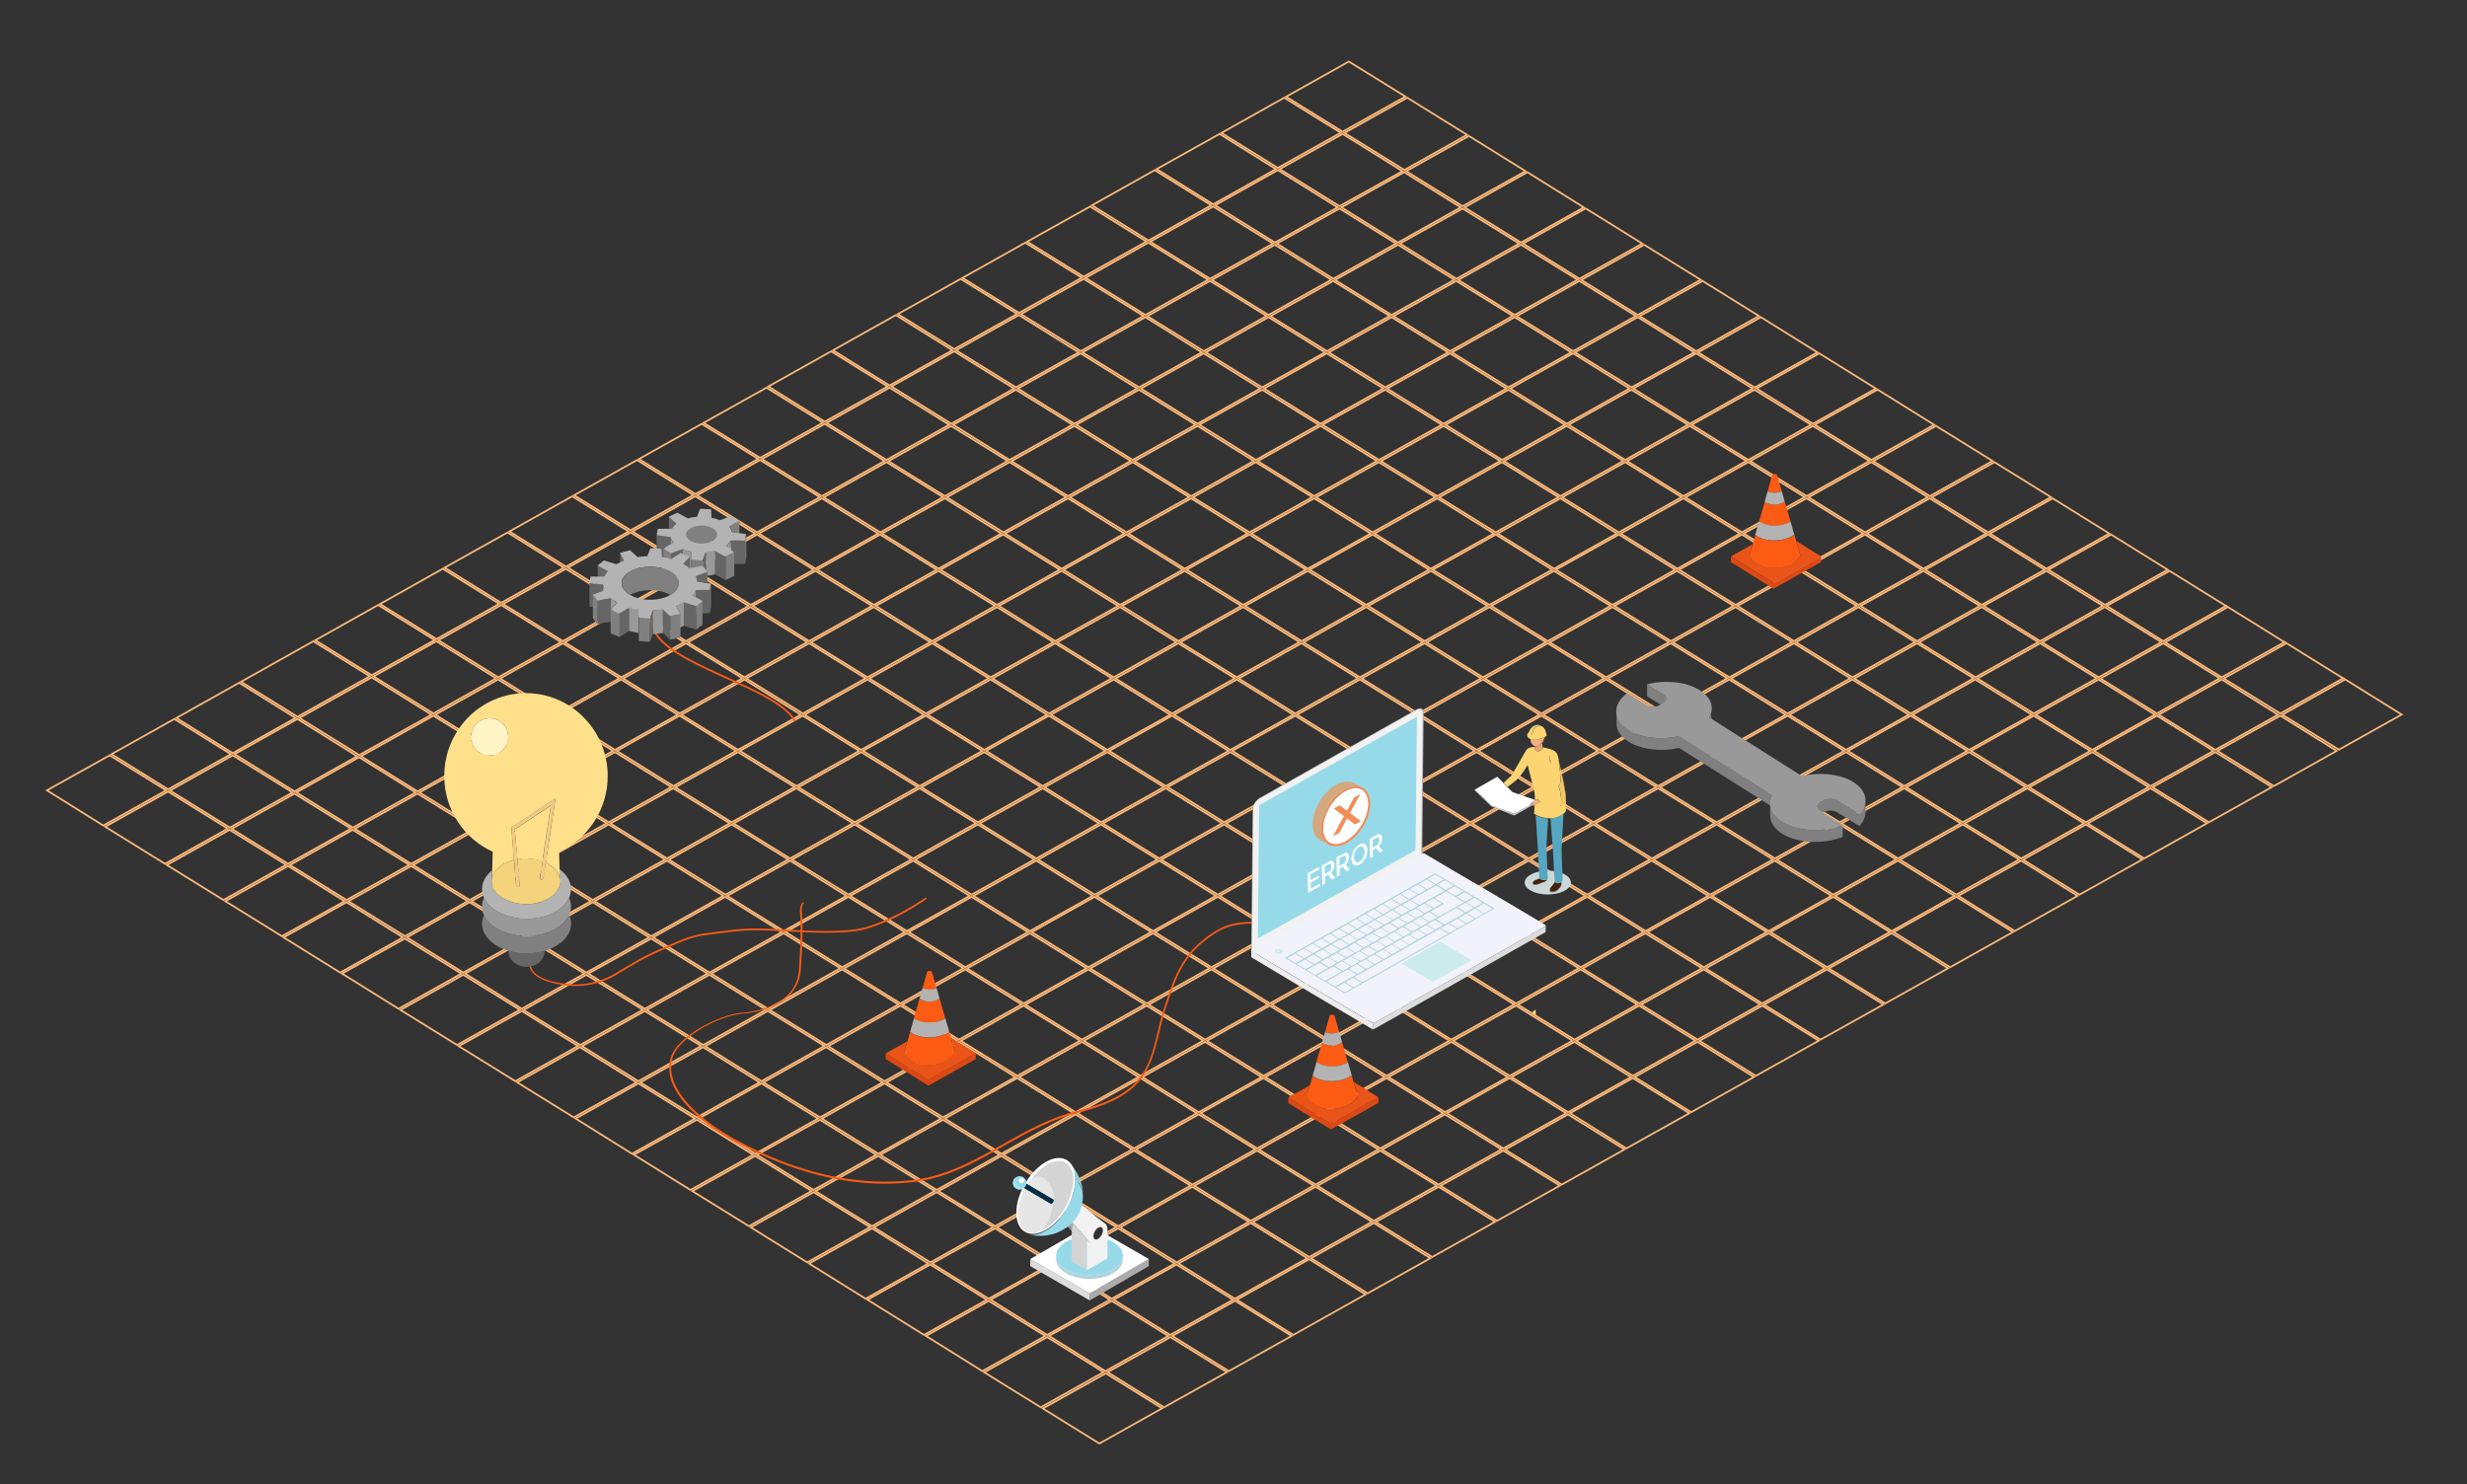 <?xml version="1.0" encoding="utf-8"?>
<!-- Generator: Adobe Illustrator 24.0.1, SVG Export Plug-In . SVG Version: 6.00 Build 0)  -->
<svg version="1.1" id="레이어_1" xmlns="http://www.w3.org/2000/svg" xmlns:xlink="http://www.w3.org/1999/xlink" x="0px"
	 y="0px" viewBox="0 0 1431 861" style="enable-background:new 0 0 1431 861;" xml:space="preserve">
<rect x="0" y="0" width="1431" height="861" fill="#333333" stroke="none"/>
<style type="text/css">
	.st0{fill:none;stroke:#FFBA7B;stroke-miterlimit:10;}
	.st1{fill:#FC5B14;}
	.st2{fill:#CBD8D8;}
	.st3{fill:#F7D36D;}
	.st4{fill:#DD4814;}
	.st5{fill:#EA5418;}
	.st6{fill:#B3B3B3;}
	.st7{fill:#F2F2F2;}
	.st8{fill:#96DAEA;}
	.st9{fill:#F2F3FA;}
	.st10{fill:#EDEDED;}
	.st11{fill:#DCDCDC;}
	.st12{fill:#9FA6CE;}
	.st13{fill:#CCEBED;}
	.st14{fill:#FFFFFF;}
	.st15{fill:#B1D2DD;}
	.st16{fill:#D3A87D;}
	.st17{fill:#F78C54;}
	.st18{fill:#808080;}
	.st19{fill:#999999;}
	.st20{fill:none;stroke:#394656;stroke-linecap:round;}
	.st21{fill:none;}
	.st22{fill:#754C24;}
	.st23{fill:#42210B;}
	.st24{fill:#56A5C1;}
	.st25{fill:#FCD472;}
	.st26{fill:#E5A376;}
	.st27{fill:#EA9C34;}
	.st28{fill:#F0B185;}
	.st29{fill:#F4C867;}
	.st30{fill:#CCCCCC;}
	.st31{fill:#FCE47E;}
	.st32{fill:#FFE08A;}
	.st33{fill:#666666;}
	.st34{fill:#FFF4C5;}
	.st35{fill:#F4D37D;}
	.st36{fill:#F2CA83;}
	.st37{enable-background:new    ;}
	.st38{fill:#ABABAB;}
	.st39{fill:#D4D4D4;}
	.st40{fill:#C9C9C9;}
	.st41{fill:#90D2DD;}
	.st42{fill:#E6E6E6;}
	.st43{fill:#082C44;}
	.st44{clip-path:url(#SVGID_2_);enable-background:new    ;}
	.st45{fill:#0B1B2C;}
	.st46{fill:#A3E5EF;}
	.st47{fill:#464746;}
	.st48{fill:#2E2F2E;}
</style>
<g>
	<polygon class="st0" points="1112,373.2 1075.6,393.6 1108.3,413.9 1144.8,393.5 	"/>
	<polygon class="st0" points="974,330.5 1006.7,350.9 1043.2,330.5 1010.4,310.1 	"/>
	<polygon class="st0" points="1007.8,351.5 1040.6,371.9 1077,351.5 1044.2,331.2 	"/>
	<polygon class="st0" points="1041.7,372.6 1074.5,392.9 1110.9,372.5 1078.1,352.2 	"/>
	<polygon class="st0" points="1036.9,415.2 1000.5,435.6 1033.2,456 1069.7,435.6 	"/>
	<polygon class="st0" points="811.6,541.4 775.2,561.8 808,582.1 844.4,561.7 	"/>
	<polygon class="st0" points="886.7,499.3 850.3,519.7 883.1,540.1 919.5,519.7 	"/>
	<polygon class="st0" points="849.2,520.3 812.7,540.7 845.5,561.1 881.9,540.7 	"/>
	<polygon class="st0" points="999.3,436.3 962.9,456.7 995.7,477 1032.1,456.6 	"/>
	<polygon class="st0" points="924.3,478.3 887.8,498.7 920.6,519 957,498.6 	"/>
	<polygon class="st0" points="961.8,457.3 925.4,477.7 958.2,498 994.6,477.6 	"/>
	<polygon class="st0" points="1074.4,394.2 1038,414.6 1070.8,435 1107.2,414.6 	"/>
	<polygon class="st0" points="732.1,224.7 768.6,204.4 735.8,184 699.4,204.4 	"/>
	<polygon class="st0" points="940.1,309.5 972.9,329.9 1009.3,309.5 976.5,289.1 	"/>
	<polygon class="st0" points="690.9,287.8 727.3,267.4 694.6,247.1 658.1,267.5 	"/>
	<polygon class="st0" points="657,266.8 693.5,246.4 660.7,226.1 624.3,246.4 	"/>
	<polygon class="st0" points="770.8,204.4 803.5,224.7 840,204.4 807.2,184 	"/>
	<polygon class="st0" points="736.9,183.4 769.7,203.7 806.1,183.3 773.3,163 	"/>
	<polygon class="st0" points="804.6,225.4 837.4,245.8 873.8,225.4 841.1,205 	"/>
	<polygon class="st0" points="774.4,162.4 807.2,182.7 843.6,162.3 810.9,142 	"/>
	<polygon class="st0" points="906.2,288.5 939,308.8 975.4,288.4 942.7,268.1 	"/>
	<polygon class="st0" points="838.5,246.4 871.3,266.8 907.7,246.4 874.9,226.1 	"/>
	<polygon class="st0" points="491,519.7 458.3,499.3 421.8,519.7 454.6,540.1 	"/>
	<polygon class="st0" points="465.7,413.9 502.1,393.5 469.3,373.2 432.9,393.6 	"/>
	<polygon class="st0" points="428.1,435 464.5,414.6 431.8,394.2 395.3,414.6 	"/>
	<polygon class="st0" points="390.6,456 427,435.6 394.2,415.2 357.8,435.6 	"/>
	<polygon class="st0" points="353,477 389.4,456.6 356.7,436.3 320.2,456.7 	"/>
	<polygon class="st0" points="423.3,477.6 390.5,457.3 354.1,477.7 386.9,498 	"/>
	<polygon class="st0" points="503.2,392.9 539.6,372.5 506.8,352.2 470.4,372.6 	"/>
	<polygon class="st0" points="615.8,329.9 652.2,309.5 619.5,289.1 583,309.5 	"/>
	<polygon class="st0" points="540.7,371.9 577.2,351.5 544.4,331.2 508,351.5 	"/>
	<polygon class="st0" points="653.4,308.8 689.8,288.4 657,268.1 620.6,288.5 	"/>
	<polygon class="st0" points="578.3,350.9 614.7,330.5 581.9,310.1 545.5,330.5 	"/>
	<polygon class="st0" points="626.5,603.7 593.7,583.4 557.3,603.8 590.1,624.1 	"/>
	<polygon class="st0" points="660.4,624.8 627.6,604.4 591.2,624.8 623.9,645.2 	"/>
	<polygon class="st0" points="665.1,583.4 628.7,603.8 661.5,624.1 697.9,603.7 	"/>
	<polygon class="st0" points="457.2,498.6 424.4,478.3 388,498.7 420.8,519 	"/>
	<polygon class="st0" points="702.7,562.4 666.3,582.8 699,603.1 735.5,582.7 	"/>
	<polygon class="st0" points="774.1,562.4 737.7,582.8 770.4,603.1 806.9,582.7 	"/>
	<polygon class="st0" points="769.3,603.7 736.5,583.4 700.1,603.8 732.9,624.1 	"/>
	<polygon class="st0" points="619.5,287.8 655.9,267.4 623.2,247.1 586.7,267.5 	"/>
	<polygon class="st0" points="524.9,540.7 492.1,520.3 455.7,540.7 488.5,561.1 	"/>
	<polygon class="st0" points="558.8,561.7 526,541.4 489.6,561.8 522.3,582.1 	"/>
	<polygon class="st0" points="592.6,582.7 559.9,562.4 523.4,582.8 556.2,603.1 	"/>
	<polygon class="st0" points="694.6,245.8 731,225.4 698.2,205 661.8,225.4 	"/>
	<polygon class="st0" points="582,308.8 618.4,288.4 585.6,268.1 549.2,288.5 	"/>
	<polygon class="st0" points="1070.8,436.3 1034.3,456.7 1067.1,477 1103.5,456.6 	"/>
	<polygon class="st0" points="1145.8,394.2 1109.4,414.6 1142.2,435 1178.6,414.6 	"/>
	<polygon class="st0" points="1108.3,415.2 1071.9,435.6 1104.6,456 1141.1,435.6 	"/>
	<polygon class="st0" points="995.7,478.3 959.2,498.7 992,519 1028.4,498.6 	"/>
	<polygon class="st0" points="920.6,520.3 884.2,540.7 916.9,561.1 953.4,540.7 	"/>
	<polygon class="st0" points="845.5,562.4 809.1,582.8 841.8,603.1 878.3,582.7 	"/>
	<polygon class="st0" points="808,583.4 771.5,603.8 804.3,624.1 840.7,603.7 	"/>
	<polygon class="st0" points="958.1,499.3 921.7,519.7 954.5,540.1 990.9,519.7 	"/>
	<polygon class="st0" points="883,541.4 846.6,561.8 879.4,582.1 915.8,561.7 	"/>
	<polygon class="st0" points="1183.4,373.2 1147,393.6 1179.7,413.9 1216.2,393.5 	"/>
	<polygon class="st0" points="808.3,183.4 841.1,203.7 877.5,183.3 844.7,163 	"/>
	<polygon class="st0" points="943.8,267.5 976.5,287.8 1013,267.4 980.2,247.1 	"/>
	<polygon class="st0" points="909.9,246.4 942.7,266.8 979.1,246.4 946.3,226.1 	"/>
	<polygon class="st0" points="876,225.4 908.8,245.8 945.2,225.4 912.5,205 	"/>
	<polygon class="st0" points="770.4,604.4 734,624.8 766.8,645.2 803.2,624.8 	"/>
	<polygon class="st0" points="842.2,204.4 874.9,224.7 911.4,204.4 878.6,184 	"/>
	<polygon class="st0" points="1045.4,330.5 1078.1,350.9 1114.6,330.5 1081.8,310.1 	"/>
	<polygon class="st0" points="977.6,288.5 1010.4,308.8 1046.8,288.4 1014.1,268.1 	"/>
	<polygon class="st0" points="1079.2,351.5 1112,371.9 1148.4,351.5 1115.7,331.2 	"/>
	<polygon class="st0" points="1113.1,372.6 1145.9,392.9 1182.3,372.5 1149.5,352.2 	"/>
	<polygon class="st0" points="1011.5,309.5 1044.3,329.9 1080.7,309.5 1047.9,289.1 	"/>
	<polygon class="st0" points="1033.2,457.3 996.8,477.7 1029.6,498 1066,477.6 	"/>
	<polygon class="st0" points="385.8,498.6 353,478.3 311,501.8 343.8,522.1 	"/>
	<polygon class="st0" points="319.2,456 355.6,435.6 322.8,415.2 286.4,435.6 	"/>
	<polygon class="st0" points="765.6,645.8 732.9,625.4 696.4,645.8 729.2,666.2 	"/>
	<polygon class="st0" points="394.2,413.9 430.7,393.5 397.9,373.2 361.5,393.6 	"/>
	<polygon class="st0" points="351.9,477.6 319.1,457.3 277.2,480.8 310,501.1 	"/>
	<polygon class="st0" points="356.7,435 393.1,414.6 360.3,394.2 323.9,414.6 	"/>
	<polygon class="st0" points="431.8,392.9 468.2,372.5 435.4,352.2 399,372.6 	"/>
	<polygon class="st0" points="544.4,329.9 580.8,309.5 548.1,289.1 511.6,309.5 	"/>
	<polygon class="st0" points="506.9,350.9 543.3,330.5 510.5,310.1 474.1,330.5 	"/>
	<polygon class="st0" points="469.3,371.9 505.8,351.5 473,331.2 436.6,351.5 	"/>
	<polygon class="st0" points="276.1,480.1 318,456.6 285.3,436.3 243.3,459.7 	"/>
	<polygon class="st0" points="622.8,645.8 590,625.4 548.1,648.9 580.9,669.3 	"/>
	<polygon class="st0" points="656.7,666.8 623.9,646.5 582,669.9 614.7,690.3 	"/>
	<polygon class="st0" points="661.5,625.4 625,645.8 657.8,666.2 694.2,645.8 	"/>
	<polygon class="st0" points="699,604.4 662.6,624.8 695.3,645.2 731.8,624.8 	"/>
	<polygon class="st0" points="589,624.8 556.2,604.4 514.2,627.9 547,648.2 	"/>
	<polygon class="st0" points="521.2,582.7 488.5,562.4 446.5,585.9 479.3,606.2 	"/>
	<polygon class="st0" points="453.5,540.7 420.7,520.3 378.8,543.8 411.5,564.2 	"/>
	<polygon class="st0" points="487.4,561.7 454.6,541.4 412.6,564.8 445.4,585.2 	"/>
	<polygon class="st0" points="555.1,603.7 522.3,583.4 480.4,606.9 513.1,627.2 	"/>
	<polygon class="st0" points="419.6,519.7 386.9,499.3 344.9,522.8 377.7,543.1 	"/>
	<polygon class="st0" points="872.4,267.5 905.1,287.8 941.6,267.4 908.8,247.1 	"/>
	<polygon class="st0" points="721.1,350.9 757.5,330.5 724.7,310.1 688.3,330.5 	"/>
	<polygon class="st0" points="725.9,309.5 758.6,329.9 795.1,309.5 762.3,289.1 	"/>
	<polygon class="st0" points="646,392.9 682.4,372.5 649.7,352.2 613.2,372.6 	"/>
	<polygon class="st0" points="759.7,330.5 792.5,350.9 828.9,330.5 796.2,310.1 	"/>
	<polygon class="st0" points="683.6,371.9 720,351.5 687.2,331.2 650.8,351.5 	"/>
	<polygon class="st0" points="608.5,413.9 644.9,393.5 612.1,373.2 575.7,393.6 	"/>
	<polygon class="st0" points="822.7,415.2 786.2,435.6 819,456 855.4,435.6 	"/>
	<polygon class="st0" points="793.6,351.5 826.4,371.9 862.8,351.5 830,331.2 	"/>
	<polygon class="st0" points="860.2,394.2 823.8,414.6 856.6,435 893,414.6 	"/>
	<polygon class="st0" points="897.8,373.2 861.3,393.6 894.1,413.9 930.5,393.5 	"/>
	<polygon class="st0" points="827.5,372.6 860.2,392.9 896.7,372.5 863.9,352.2 	"/>
	<polygon class="st0" points="533.4,456 569.8,435.6 537,415.2 500.6,435.6 	"/>
	<polygon class="st0" points="672.5,499.3 636.1,519.7 668.8,540.1 705.3,519.7 	"/>
	<polygon class="st0" points="667.7,540.7 634.9,520.3 598.5,540.7 631.3,561.1 	"/>
	<polygon class="st0" points="710,478.3 673.6,498.7 706.4,519 742.8,498.6 	"/>
	<polygon class="st0" points="781.4,478.3 745,498.7 777.8,519 814.2,498.6 	"/>
	<polygon class="st0" points="633.9,519.7 601.1,499.3 564.7,519.7 597.4,540.1 	"/>
	<polygon class="st0" points="785.1,436.3 748.7,456.7 781.5,477 817.9,456.6 	"/>
	<polygon class="st0" points="570.9,435 607.3,414.6 574.6,394.2 538.1,414.6 	"/>
	<polygon class="st0" points="495.8,477 532.3,456.6 499.5,436.3 463.1,456.7 	"/>
	<polygon class="st0" points="566.1,477.6 533.4,457.3 496.9,477.7 529.7,498 	"/>
	<polygon class="st0" points="600,498.6 567.2,478.3 530.8,498.7 563.6,519 	"/>
	<polygon class="st0" points="776.7,519.7 743.9,499.3 707.5,519.7 740.3,540.1 	"/>
	<polygon class="st0" points="787.7,393.5 754.9,373.2 718.5,393.6 751.3,413.9 	"/>
	<polygon class="st0" points="784,435.6 751.3,415.2 714.8,435.6 747.6,456 	"/>
	<polygon class="st0" points="788.8,394.2 752.4,414.6 785.2,435 821.6,414.6 	"/>
	<polygon class="st0" points="728.5,266.8 764.9,246.4 732.1,226.1 695.7,246.4 	"/>
	<polygon class="st0" points="826.3,373.2 789.9,393.6 822.7,413.9 859.1,393.5 	"/>
	<polygon class="st0" points="717.4,394.2 681,414.6 713.7,435 750.2,414.6 	"/>
	<polygon class="st0" points="679.8,415.2 643.4,435.6 676.2,456 712.6,435.6 	"/>
	<polygon class="st0" points="605.9,456.7 638.7,477 675.1,456.6 642.3,436.3 	"/>
	<polygon class="st0" points="756.1,372.6 788.8,392.9 825.3,372.5 792.5,352.2 	"/>
	<polygon class="st0" points="567.2,477 603.7,456.6 570.9,436.3 534.5,456.7 	"/>
	<polygon class="st0" points="637.5,477.6 604.8,457.3 568.3,477.7 601.1,498 	"/>
	<polygon class="st0" points="671.4,498.6 638.6,478.3 602.2,498.7 635,519 	"/>
	<polygon class="st0" points="722.2,351.5 755,371.9 791.4,351.5 758.6,331.2 	"/>
	<polygon class="st0" points="713.7,436.3 677.3,456.6 710.1,477 746.5,456.6 	"/>
	<polygon class="st0" points="676.2,457.3 639.7,477.7 672.5,498 708.9,477.6 	"/>
	<polygon class="st0" points="679.9,413.9 716.3,393.5 683.5,373.2 647.1,393.6 	"/>
	<polygon class="st0" points="717.4,392.9 753.8,372.5 721.1,352.2 684.6,372.6 	"/>
	<polygon class="st0" points="604.8,456 641.2,435.6 608.4,415.2 572,435.6 	"/>
	<polygon class="st0" points="642.3,435 678.8,414.6 646,394.2 609.6,414.6 	"/>
	<polygon class="st0" points="780.4,477.6 747.6,457.3 711.2,477.7 743.9,498 	"/>
	<polygon class="st0" points="777.8,520.3 741.3,540.7 774.1,561.1 810.5,540.7 	"/>
	<polygon class="st0" points="562.4,519.7 529.7,499.3 493.2,519.7 526,540.1 	"/>
	<polygon class="st0" points="890.4,457.3 854,477.7 886.7,498 923.2,477.6 	"/>
	<polygon class="st0" points="773,561.7 740.2,541.4 703.8,561.8 736.6,582.1 	"/>
	<polygon class="st0" points="852.9,478.3 816.4,498.7 849.2,519 885.6,498.6 	"/>
	<polygon class="st0" points="668.8,541.4 632.4,561.8 665.2,582.1 701.6,561.7 	"/>
	<polygon class="st0" points="596.3,540.7 563.5,520.3 527.1,540.7 559.9,561.1 	"/>
	<polygon class="st0" points="630.2,561.7 597.4,541.4 561,561.8 593.8,582.1 	"/>
	<polygon class="st0" points="664,582.7 631.3,562.4 594.8,582.8 627.6,603.1 	"/>
	<polygon class="st0" points="706.4,520.3 669.9,540.7 702.7,561.1 739.1,540.7 	"/>
	<polygon class="st0" points="927.9,436.3 891.5,456.6 924.3,477 960.7,456.6 	"/>
	<polygon class="st0" points="815.3,499.3 778.9,519.7 811.7,540.1 848.1,519.7 	"/>
	<polygon class="st0" points="801,267.5 833.7,287.8 870.2,267.4 837.4,247.1 	"/>
	<polygon class="st0" points="965.5,415.2 929.1,435.6 961.8,456 998.3,435.6 	"/>
	<polygon class="st0" points="819,457.3 782.6,477.7 815.3,498 851.8,477.6 	"/>
	<polygon class="st0" points="733.2,225.4 766,245.8 802.4,225.4 769.6,205 	"/>
	<polygon class="st0" points="767.1,246.4 799.9,266.8 836.3,246.4 803.5,226.1 	"/>
	<polygon class="st0" points="902.5,330.5 935.3,350.9 971.7,330.5 939,310.1 	"/>
	<polygon class="st0" points="1040.6,373.2 1004.1,393.6 1036.9,413.9 1073.3,393.5 	"/>
	<polygon class="st0" points="1003,394.2 966.6,414.6 999.4,435 1035.8,414.6 	"/>
	<polygon class="st0" points="936.4,351.5 969.2,371.9 1005.6,351.5 972.8,331.2 	"/>
	<polygon class="st0" points="970.3,372.6 1003.1,392.9 1039.5,372.5 1006.7,352.2 	"/>
	<polygon class="st0" points="868.7,309.5 901.5,329.9 937.9,309.5 905.1,289.1 	"/>
	<polygon class="st0" points="831.1,330.5 863.9,350.9 900.3,330.5 867.6,310.1 	"/>
	<polygon class="st0" points="865,351.5 897.8,371.9 934.2,351.5 901.4,331.2 	"/>
	<polygon class="st0" points="729.5,267.5 762.3,287.8 798.7,267.4 766,247.1 	"/>
	<polygon class="st0" points="898.9,372.6 931.6,392.9 968.1,372.5 935.3,352.2 	"/>
	<polygon class="st0" points="797.3,309.5 830,329.9 866.5,309.5 833.7,289.1 	"/>
	<polygon class="st0" points="763.4,288.5 796.2,308.8 832.6,288.4 799.8,268.1 	"/>
	<polygon class="st0" points="856.5,436.3 820.1,456.6 852.9,477 889.3,456.6 	"/>
	<polygon class="st0" points="894.1,415.2 857.6,435.6 890.4,456 926.8,435.6 	"/>
	<polygon class="st0" points="931.6,394.2 895.2,414.6 928,435 964.4,414.6 	"/>
	<polygon class="st0" points="969.2,373.2 932.7,393.6 965.5,413.9 1001.9,393.5 	"/>
	<polygon class="st0" points="462,456 498.4,435.6 465.6,415.2 429.2,435.6 	"/>
	<polygon class="st0" points="528.6,498.6 495.8,478.3 459.4,498.7 492.2,519 	"/>
	<polygon class="st0" points="499.5,435 535.9,414.6 503.2,394.2 466.7,414.6 	"/>
	<polygon class="st0" points="424.4,477 460.9,456.6 428.1,436.3 391.7,456.7 	"/>
	<polygon class="st0" points="494.7,477.6 461.9,457.3 425.5,477.7 458.3,498 	"/>
	<polygon class="st0" points="537.1,413.9 573.5,393.5 540.7,373.2 504.3,393.6 	"/>
	<polygon class="st0" points="574.6,392.9 611,372.5 578.3,352.2 541.8,372.6 	"/>
	<polygon class="st0" points="687.2,329.9 723.7,309.5 690.9,289.1 654.5,309.5 	"/>
	<polygon class="st0" points="649.7,350.9 686.1,330.5 653.3,310.1 616.9,330.5 	"/>
	<polygon class="st0" points="612.1,371.9 648.6,351.5 615.8,331.2 579.4,351.5 	"/>
	<polygon class="st0" points="724.8,308.8 761.2,288.4 728.4,268.1 692,288.5 	"/>
	<polygon class="st0" points="834.8,288.5 867.6,308.8 904,288.4 871.2,268.1 	"/>
	<polygon class="st0" points="950,182.7 986.5,162.3 953.7,142 917.3,162.4 	"/>
	<polygon class="st0" points="883.4,141.3 916.2,161.7 952.6,141.3 919.8,120.9 	"/>
	<polygon class="st0" points="848.4,119.6 884.9,99.3 852.1,78.9 815.7,99.3 	"/>
	<polygon class="st0" points="983.9,203.7 1020.3,183.3 987.6,163 951.1,183.4 	"/>
	<polygon class="st0" points="882.3,140.7 918.7,120.3 886,99.9 849.5,120.3 	"/>
	<polygon class="st0" points="779.9,77.1 814.6,98.6 851,78.2 816.3,56.7 	"/>
	<polygon class="st0" points="1120.5,288.5 1153.2,308.8 1189.7,288.4 1156.9,268.1 	"/>
	<polygon class="st0" points="439.8,266.2 407,245.9 370.6,266.3 403.4,286.6 	"/>
	<polygon class="st0" points="1017.8,224.8 1054.2,204.4 1021.4,184 985,204.4 	"/>
	<polygon class="st0" points="1052.7,246.4 1085.5,266.8 1121.9,246.4 1089.1,226 	"/>
	<polygon class="st0" points="1018.9,225.4 1051.6,245.8 1088.1,225.4 1055.3,205 	"/>
	<polygon class="st0" points="643.8,754 611,733.6 574.6,754 607.4,774.4 	"/>
	<polygon class="st0" points="815.2,56 782.4,35.7 746,56.1 778.8,76.4 	"/>
	<polygon class="st0" points="552.4,203.2 519.6,182.8 483.2,203.2 516,223.6 	"/>
	<polygon class="st0" points="627.5,161.1 594.7,140.8 558.3,161.2 591.1,181.5 	"/>
	<polygon class="st0" points="514.9,224.2 482.1,203.8 445.7,224.2 478.4,244.6 	"/>
	<polygon class="st0" points="477.3,245.2 444.6,224.9 408.1,245.3 440.9,265.6 	"/>
	<polygon class="st0" points="590,182.1 557.2,161.8 520.8,182.2 553.5,202.5 	"/>
	<polygon class="st0" points="1154.3,309.5 1187.1,329.9 1223.5,309.5 1190.7,289.1 	"/>
	<polygon class="st0" points="777.7,77 744.9,56.7 708.5,77.1 741.2,97.4 	"/>
	<polygon class="st0" points="665,140.1 632.3,119.8 595.8,140.2 628.6,160.5 	"/>
	<polygon class="st0" points="702.6,119.1 669.8,98.7 633.4,119.1 666.2,139.5 	"/>
	<polygon class="st0" points="1086.6,267.5 1119.4,287.8 1155.8,267.4 1123,247.1 	"/>
	<polygon class="st0" points="838.1,646.5 801.7,666.9 834.5,687.2 870.9,666.8 	"/>
	<polygon class="st0" points="763.1,688.5 726.6,708.9 759.4,729.2 795.8,708.8 	"/>
	<polygon class="st0" points="950.8,583.4 914.3,603.8 947.1,624.1 983.5,603.7 	"/>
	<polygon class="st0" points="913.2,604.4 876.8,624.8 909.6,645.2 946,624.8 	"/>
	<polygon class="st0" points="875.7,625.4 839.3,645.8 872,666.2 908.5,645.8 	"/>
	<polygon class="st0" points="800.6,667.5 764.2,687.9 796.9,708.2 833.4,687.8 	"/>
	<polygon class="st0" points="648.6,712.6 612.2,733 644.9,753.4 681.4,733 	"/>
	<polygon class="st0" points="691.6,688.5 649.7,712 682.5,732.3 724.4,708.8 	"/>
	<polygon class="st0" points="758.3,729.9 725.5,709.5 683.6,733 716.3,753.4 	"/>
	<polygon class="st0" points="1213.6,436.3 1177.1,456.7 1209.9,477 1246.3,456.6 	"/>
	<polygon class="st0" points="1288.7,394.2 1252.2,414.6 1285,435 1321.4,414.6 	"/>
	<polygon class="st0" points="1251.1,415.2 1214.7,435.6 1247.5,456 1283.9,435.6 	"/>
	<polygon class="st0" points="1188.2,330.5 1221,350.9 1257.4,330.5 1224.6,310.1 	"/>
	<polygon class="st0" points="988.3,562.4 951.9,582.8 984.7,603.1 1021.1,582.7 	"/>
	<polygon class="st0" points="1222,351.5 1254.8,371.9 1291.2,351.5 1258.5,331.2 	"/>
	<polygon class="st0" points="1255.9,372.6 1288.7,392.9 1325.1,372.5 1292.1,352 1292.2,352.2 	"/>
	<polygon class="st0" points="1289.9,393.6 1322.7,413.9 1359.1,393.5 1326.1,373 1326.2,373.2 	"/>
	<polygon class="st0" points="1322.7,415.2 1286.2,435.6 1319,456 1355.4,435.6 	"/>
	<polygon class="st0" points="1323.9,414.6 1356.7,434.9 1393.1,414.5 1360.1,394 1360.2,394.2 	"/>
	<polygon class="st0" points="1025.9,541.4 989.4,561.8 1022.2,582.1 1058.6,561.7 	"/>
	<polygon class="st0" points="1176,457.3 1139.6,477.7 1172.4,498 1208.8,477.6 	"/>
	<polygon class="st0" points="1063.4,520.3 1027,540.7 1059.8,561.1 1096.2,540.7 	"/>
	<polygon class="st0" points="1138.5,478.3 1102.1,498.7 1134.8,519 1171.3,498.6 	"/>
	<polygon class="st0" points="740.1,98.1 707.4,77.7 670.9,98.1 703.7,118.5 	"/>
	<polygon class="st0" points="798,708.9 830.8,729.2 867.2,708.8 834.5,688.5 	"/>
	<polygon class="st0" points="835.6,687.9 868.4,708.2 904.8,687.8 872,667.5 	"/>
	<polygon class="st0" points="910.7,645.8 943.4,666.2 979.9,645.8 947.1,625.4 	"/>
	<polygon class="st0" points="539.6,733.6 503.2,754 536,774.4 572.4,754 	"/>
	<polygon class="st0" points="760.5,729.9 793.3,750.3 829.7,729.9 796.9,709.5 	"/>
	<polygon class="st0" points="608.5,775 641.2,795.4 677.7,775 644.9,754.7 	"/>
	<polygon class="st0" points="573.5,754.7 537.1,775 569.8,795.4 606.3,775 	"/>
	<polygon class="st0" points="570.9,796.1 603.7,816.4 640.1,796 607.4,775.7 	"/>
	<polygon class="st0" points="646,754 678.8,774.4 715.2,754 682.4,733.6 	"/>
	<polygon class="st0" points="642.5,796 675.2,816.4 711.7,796 678.9,775.7 	"/>
	<polygon class="st0" points="604.9,817.1 637.7,837.4 674.1,817 641.4,796.7 	"/>
	<polygon class="st0" points="680,775 712.8,795.4 749.2,775 716.4,754.6 	"/>
	<polygon class="st0" points="948.2,624.8 981,645.2 1017.4,624.8 984.6,604.4 	"/>
	<polygon class="st0" points="717.4,754 750.2,774.4 792.1,750.9 759.4,730.5 	"/>
	<polygon class="st0" points="873.1,666.9 905.9,687.2 942.3,666.8 909.5,646.5 	"/>
	<polygon class="st0" points="1211,477.7 1243.8,498 1280.2,477.6 1247.4,457.3 	"/>
	<polygon class="st0" points="1248.6,456.7 1281.3,477 1317.8,456.6 1285,436.3 	"/>
	<polygon class="st0" points="740.6,141.3 773.4,161.7 809.8,141.3 777,121 	"/>
	<polygon class="st0" points="1173.5,498.7 1206.2,519 1242.7,498.6 1209.9,478.3 	"/>
	<polygon class="st0" points="985.8,603.8 1018.5,624.1 1055,603.7 1022.2,583.4 	"/>
	<polygon class="st0" points="1023.3,582.8 1056,603.1 1056,603.1 1092.5,582.7 1059.7,562.4 	"/>
	<polygon class="st0" points="1060.8,561.8 1093.6,582.1 1130,561.7 1097.3,541.4 	"/>
	<polygon class="st0" points="1135.9,519.7 1168.7,540.1 1205.1,519.7 1172.4,499.3 	"/>
	<polygon class="st0" points="1098.4,540.7 1131.2,561.1 1167.6,540.7 1134.8,520.3 	"/>
	<polygon class="st0" points="404.2,649.6 367.7,669.9 400.5,690.3 436.9,669.9 	"/>
	<polygon class="st0" points="133.9,437.5 101.1,417.1 64.7,437.5 97.5,457.9 	"/>
	<polygon class="st0" points="171.4,416.5 138.7,396.1 102.3,416.5 135,436.9 	"/>
	<polygon class="st0" points="214.5,392.3 181.7,372 139.8,395.5 172.6,415.8 	"/>
	<polygon class="st0" points="63.6,438.2 27.2,458.5 59.9,478.9 96.4,458.5 	"/>
	<polygon class="st0" points="97.5,459.2 61,479.6 95.7,501.1 132.1,480.7 	"/>
	<polygon class="st0" points="133.2,481.4 96.8,501.8 129.6,522.1 166,501.7 	"/>
	<polygon class="st0" points="364.7,308.3 331.9,287.9 295.5,308.3 328.3,328.7 	"/>
	<polygon class="st0" points="505.8,712.6 469.3,733 502.1,753.4 538.5,733 	"/>
	<polygon class="st0" points="252.1,371.3 219.3,351 182.9,371.4 215.6,391.7 	"/>
	<polygon class="st0" points="289.6,350.3 256.9,330 256.9,329.9 220.4,350.4 253.2,370.7 	"/>
	<polygon class="st0" points="327.1,329.3 294.4,308.9 257.9,329.3 290.7,349.7 	"/>
	<polygon class="st0" points="402.2,287.2 369.5,266.9 333,287.3 365.8,307.6 	"/>
	<polygon class="st0" points="370.3,628.5 333.9,648.9 366.6,669.3 403.1,648.9 	"/>
	<polygon class="st0" points="471.9,691.6 435.5,712 468.2,732.3 504.7,711.9 	"/>
	<polygon class="st0" points="336.4,607.5 300,627.9 332.8,648.2 369.2,627.9 	"/>
	<polygon class="st0" points="438,670.6 401.6,691 434.4,711.3 470.8,690.9 	"/>
	<polygon class="st0" points="167.1,502.4 130.7,522.8 163.5,543.1 199.9,522.8 	"/>
	<polygon class="st0" points="234.8,544.5 198.4,564.8 231.2,585.2 267.6,564.8 	"/>
	<polygon class="st0" points="201,523.4 164.5,543.8 197.3,564.2 233.7,543.8 	"/>
	<polygon class="st0" points="268.7,565.5 232.3,585.9 265.1,606.2 301.5,585.8 	"/>
	<polygon class="st0" points="302.6,586.5 266.1,606.9 298.9,627.2 335.3,606.8 	"/>
	<polygon class="st0" points="1100.9,499.3 1064.5,519.7 1097.3,540.1 1133.7,519.7 	"/>
	<polygon class="st0" points="695.3,646.5 658.9,666.9 691.7,687.2 728.1,666.8 	"/>
	<polygon class="st0" points="762,687.8 729.2,667.5 692.8,687.9 725.5,708.2 	"/>
	<polygon class="st0" points="766.7,646.5 730.3,666.9 763.1,687.2 799.5,666.8 	"/>
	<polygon class="st0" points="804.3,625.4 767.9,645.8 800.6,666.2 837.1,645.8 	"/>
	<polygon class="st0" points="657.8,667.5 615.8,691 648.6,711.3 690.6,687.8 	"/>
	<polygon class="st0" points="647.5,711.9 614.7,691.6 578.3,712 611.1,732.3 	"/>
	<polygon class="st0" points="512,627.9 479.2,607.5 442.8,627.9 475.6,648.2 	"/>
	<polygon class="st0" points="545.9,648.9 513.1,628.5 476.7,648.9 509.5,669.3 	"/>
	<polygon class="st0" points="841.8,604.4 805.4,624.8 838.2,645.2 874.6,624.8 	"/>
	<polygon class="st0" points="613.6,690.9 580.8,670.6 544.4,691 577.2,711.3 	"/>
	<polygon class="st0" points="579.8,669.9 547,649.6 510.6,669.9 543.3,690.3 	"/>
	<polygon class="st0" points="609.9,733 577.2,712.6 540.7,733 573.5,753.4 	"/>
	<polygon class="st0" points="1104.6,457.3 1068.2,477.7 1101,498 1137.4,477.6 	"/>
	<polygon class="st0" points="1142.2,436.3 1105.7,456.7 1138.5,477 1174.9,456.6 	"/>
	<polygon class="st0" points="1067.1,478.3 1030.7,498.7 1063.4,519 1099.9,498.6 	"/>
	<polygon class="st0" points="879.4,583.4 842.9,603.8 875.7,624.1 912.1,603.7 	"/>
	<polygon class="st0" points="1217.3,394.2 1180.8,414.6 1213.6,435 1250,414.6 	"/>
	<polygon class="st0" points="1179.7,415.2 1143.3,435.6 1176.1,456 1212.5,435.6 	"/>
	<polygon class="st0" points="1029.5,499.3 993.1,519.7 1025.9,540.1 1062.3,519.7 	"/>
	<polygon class="st0" points="954.4,541.4 918,561.8 950.8,582.1 987.2,561.7 	"/>
	<polygon class="st0" points="916.9,562.4 880.5,582.8 913.3,603.1 949.7,582.7 	"/>
	<polygon class="st0" points="992,520.3 955.6,540.7 988.3,561.1 1024.8,540.7 	"/>
	<polygon class="st0" points="473,329.9 509.4,309.5 476.7,289.1 440.2,309.5 	"/>
	<polygon class="st0" points="548.1,287.8 584.5,267.4 551.7,247.1 515.3,267.5 	"/>
	<polygon class="st0" points="510.6,308.8 547,288.4 514.2,268.1 477.8,288.5 	"/>
	<polygon class="st0" points="435.5,350.9 471.9,330.5 439.1,310.1 402.7,330.5 	"/>
	<polygon class="st0" points="397.9,371.9 434.3,351.5 401.6,331.2 365.1,351.5 	"/>
	<polygon class="st0" points="585.6,266.8 622.1,246.4 589.3,226.1 552.9,246.4 	"/>
	<polygon class="st0" points="1254.8,373.2 1218.4,393.6 1251.1,413.9 1287.6,393.5 	"/>
	<polygon class="st0" points="623.2,245.8 659.6,225.4 626.8,205 590.4,225.4 	"/>
	<polygon class="st0" points="698.3,203.7 734.7,183.3 701.9,163 665.5,183.4 	"/>
	<polygon class="st0" points="735.8,182.7 772.2,162.3 739.5,142 703,162.4 	"/>
	<polygon class="st0" points="660.7,224.7 697.1,204.4 664.4,184 627.9,204.4 	"/>
	<polygon class="st0" points="204.7,480.1 241.1,459.7 208.3,439.3 171.9,459.7 	"/>
	<polygon class="st0" points="275,480.7 242.2,460.4 205.8,480.8 238.5,501.1 	"/>
	<polygon class="st0" points="342.7,522.8 309.9,502.4 273.5,522.8 306.3,543.1 	"/>
	<polygon class="st0" points="308.8,501.7 276.1,481.4 239.6,501.8 272.4,522.1 	"/>
	<polygon class="st0" points="376.6,543.8 343.8,523.4 307.4,543.8 340.1,564.2 	"/>
	<polygon class="st0" points="410.4,564.8 377.7,544.5 341.2,564.8 374,585.2 	"/>
	<polygon class="st0" points="242.2,459.1 284.2,435.6 251.4,415.2 209.4,438.7 	"/>
	<polygon class="st0" points="444.3,585.8 411.5,565.5 375.1,585.9 407.9,606.2 	"/>
	<polygon class="st0" points="322.8,413.9 359.3,393.5 326.5,373.2 290.1,393.6 	"/>
	<polygon class="st0" points="285.3,435 321.7,414.6 288.9,394.2 252.5,414.6 	"/>
	<polygon class="st0" points="360.4,392.9 396.8,372.5 364,352.2 327.6,372.6 	"/>
	<polygon class="st0" points="478.2,606.8 445.4,586.5 409,606.9 441.7,627.2 	"/>
	<polygon class="st0" points="208.4,438 250.3,414.6 215.6,393 173.7,416.5 	"/>
	<polygon class="st0" points="203.6,480.7 170.8,460.4 134.4,480.8 167.1,501.1 	"/>
	<polygon class="st0" points="251.4,413.9 287.8,393.5 253.1,372 216.7,392.4 	"/>
	<polygon class="st0" points="133.3,480.1 169.7,459.7 135,438.2 98.6,458.6 	"/>
	<polygon class="st0" points="576.1,711.9 543.3,691.6 506.9,712 539.7,732.3 	"/>
	<polygon class="st0" points="170.8,459.1 207.2,438.7 172.5,417.1 136.1,437.5 	"/>
	<polygon class="st0" points="364.1,350.9 400.5,330.5 365.8,308.9 329.4,329.3 	"/>
	<polygon class="st0" points="401.6,329.9 438,309.5 403.3,287.9 366.9,308.3 	"/>
	<polygon class="st0" points="289,392.9 325.4,372.5 290.7,351 254.3,371.4 	"/>
	<polygon class="st0" points="326.5,371.9 362.9,351.5 328.2,330 291.8,350.4 	"/>
	<polygon class="st0" points="474.5,648.9 441.7,628.5 405.3,648.9 438.1,669.3 	"/>
	<polygon class="st0" points="406.7,606.8 374,586.5 337.6,606.9 370.3,627.2 	"/>
	<polygon class="st0" points="440.6,627.9 407.8,607.5 371.4,627.9 404.2,648.2 	"/>
	<polygon class="st0" points="439.1,308.8 475.6,288.4 440.9,266.9 404.4,287.3 	"/>
	<polygon class="st0" points="542.2,690.9 509.4,670.6 473,691 505.8,711.3 	"/>
	<polygon class="st0" points="508.3,669.9 475.6,649.6 439.1,669.9 471.9,690.3 	"/>
	<polygon class="st0" points="339,564.8 306.2,544.5 269.8,564.8 302.6,585.2 	"/>
	<polygon class="st0" points="271.3,522.8 238.5,502.4 202.1,522.8 234.9,543.1 	"/>
	<polygon class="st0" points="305.2,543.8 272.4,523.4 236,543.8 268.7,564.2 	"/>
	<polygon class="st0" points="372.9,585.8 340.1,565.5 303.7,585.9 336.5,606.2 	"/>
	<polygon class="st0" points="237.4,501.7 204.6,481.4 168.2,501.8 201,522.1 	"/>
	<polygon class="st0" points="1184.5,372.6 1217.3,392.9 1253.7,372.5 1220.9,352.2 	"/>
	<polygon class="st0" points="1015.2,267.5 1048,287.8 1084.4,267.4 1051.6,247.1 	"/>
	<polygon class="st0" points="947.4,225.4 980.2,245.8 1016.6,225.4 983.9,205 	"/>
	<polygon class="st0" points="981.3,246.4 1014.1,266.8 1050.5,246.4 1017.7,226.1 	"/>
	<polygon class="st0" points="879.7,183.4 912.5,203.7 948.9,183.3 916.1,163 	"/>
	<polygon class="st0" points="913.6,204.4 946.4,224.7 982.8,204.4 950,184 	"/>
	<polygon class="st0" points="1116.8,330.5 1149.5,350.9 1186,330.5 1153.2,310.1 	"/>
	<polygon class="st0" points="476.7,287.8 513.1,267.4 478.4,245.9 442,266.3 	"/>
	<polygon class="st0" points="1150.6,351.5 1183.4,371.9 1219.8,351.5 1187.1,331.2 	"/>
	<polygon class="st0" points="1082.9,309.5 1115.7,329.9 1152.1,309.5 1119.3,289.1 	"/>
	<polygon class="st0" points="1049,288.5 1081.8,308.8 1118.2,288.4 1085.5,268.1 	"/>
	<polygon class="st0" points="845.9,162.4 878.6,182.7 915.1,162.3 882.3,142 	"/>
	<polygon class="st0" points="742.3,98.1 777,119.6 813.5,99.3 778.8,77.7 	"/>
	<polygon class="st0" points="589.3,224.7 625.7,204.4 591,182.8 554.6,203.2 	"/>
	<polygon class="st0" points="626.9,203.7 663.3,183.3 628.6,161.8 592.2,182.2 	"/>
	<polygon class="st0" points="812,141.3 844.8,161.7 881.2,141.3 848.4,121 	"/>
	<polygon class="st0" points="514.2,266.8 550.6,246.4 516,224.9 479.5,245.3 	"/>
	<polygon class="st0" points="551.8,245.8 588.2,225.4 553.5,203.8 517.1,224.2 	"/>
	<polygon class="st0" points="664.4,182.7 700.8,162.3 666.1,140.8 629.7,161.2 	"/>
	<polygon class="st0" points="778.1,120.3 810.9,140.7 847.3,120.3 814.5,99.9 	"/>
	<polygon class="st0" points="739.5,140.7 775.9,120.3 741.2,98.7 704.8,119.1 	"/>
	<polygon class="st0" points="701.9,161.7 738.4,141.3 703.7,119.8 667.2,140.2 	"/>
	<g>
		<path class="st1" d="M378.5,355.9c-0.5,1.5-0.8,3-0.8,4.5c0,3.1,1.2,6.1,3.2,8.8c3.5,4.8,9.6,9.1,17,13.2
			c11,6.1,24.8,11.8,36.8,17.5c6,2.9,11.5,5.8,16,8.9c4.5,3,8,6.2,9.8,9.5c0.1,0.2,0.4,0.3,0.7,0.2c0.2-0.1,0.3-0.4,0.2-0.7
			c-3-5.3-9.7-10.1-18-14.6c-12.5-6.8-28.7-13.1-41.8-20c-6.5-3.4-12.3-7-16.4-10.8c-4.1-3.8-6.5-7.8-6.5-12.1
			c0-1.4,0.2-2.7,0.7-4.2c0.1-0.3,0-0.5-0.3-0.6C378.9,355.5,378.6,355.6,378.5,355.9L378.5,355.9z"/>
	</g>
	<g>
		<path class="st1" d="M307.1,557.4c-0.1,0.5-0.1,1.1-0.1,1.6c0,2.8,1.4,5.1,3.6,6.8c3.2,2.6,8,4.1,12.5,5c4.5,0.9,8.6,1.2,10.5,1.2
			h0.2c8.1,0,16.6-2.2,23.6-6.4c8.7-5.3,16.2-9.9,25.8-14c9.2-3.9,16.7-8.1,26.6-9.2c9.8-1.2,18.9-2.8,28.6-2.8
			c10.2,0,26.4,1.5,41,1.5c9.1,0,17.6-0.6,23.8-2.4c11.8-3.6,24-10.1,34.1-17.1c0.2-0.2,0.3-0.5,0.1-0.7c-0.2-0.2-0.5-0.3-0.7-0.1
			c-10.1,6.9-22.3,13.4-33.9,16.9c-6,1.8-14.5,2.4-23.5,2.4c-14.6,0-30.8-1.5-41-1.5c-9.9,0-19,1.6-28.8,2.8
			c-10.1,1.2-17.8,5.4-26.9,9.3c-9.6,4.1-17.2,8.8-25.9,14.1c-6.8,4.1-15.2,6.3-23.1,6.3h-0.2c-2.4,0-8.9-0.5-14.7-2.2
			c-2.9-0.9-5.6-2.1-7.6-3.7c-2-1.6-3.2-3.5-3.2-6c0-0.5,0-0.9,0.1-1.4c0-0.3-0.1-0.5-0.4-0.6C307.4,557,307.2,557.2,307.1,557.4z"
			/>
	</g>
	<path class="st2" d="M911.2,512c0,3.8-6,6.9-13.4,6.9c-7.4,0-13.4-3.1-13.4-6.9c0-3.8,6-6.9,13.4-6.9
		C905.2,505,911.2,508.1,911.2,512z"/>
	<g>
		<path class="st1" d="M465.5,523.7c-0.7,0.6-1,1.4-1.2,2.3c-0.2,0.8-0.3,1.7-0.3,2.4c0,1,0.1,1.7,0.1,1.7l0.5-0.1l-0.5,0.1l0,0.1
			c0.1,0.6,0.3,3.3,0.3,9c0,5.2-0.2,12.9-1,23.6c-0.4,5.9-2.7,10.3-5.9,13.8c-4.8,5.1-11.6,7.9-17.2,9.3c-2.8,0.7-5.4,1.1-7.2,1.4
			c-0.9,0.1-1.6,0.2-2.1,0.2c-0.3,0-0.4,0-0.6,0c-0.1,0-0.2,0-0.2,0l0,0l0,0c-6.4,0.6-15.7,3.9-24,8.7c-4.1,2.4-8,5.2-11,8.2
			c-3.1,3-5.3,6.3-6.3,9.7c-0.5,1.9-0.7,3.7-0.7,5.5c0,4.6,1.5,9.1,4,13.3c7.3,12.7,23,23.3,32.7,28.6
			c26.8,14.8,57.1,25.2,88.3,25.2c5.9,0,11.8-0.4,17.7-1.1c17.4-2.3,32.1-9.9,46.6-18.1c14.5-8.2,28.9-16.8,45.9-21.4
			c13.8-3.7,29.6-8.4,38.4-20.1c4.5-5.9,6.8-12.4,8.7-19.3c1.9-6.9,3.2-14.1,5.7-21.8c3.3-10.1,6.1-18.3,10.4-25.4
			c4.3-7.1,10.2-13.2,19.8-19c5.6-3.4,12.4-4.7,19.7-4.7c9.1,0,19,1.9,28.7,3.8c9.7,1.9,19.1,3.8,27.3,3.8v-0.5l0,0.5
			c0,0,0.3,0,0.7,0c0.7,0,1.7,0,2.5-0.5c0.2-0.1,0.3-0.4,0.2-0.7c-0.1-0.2-0.4-0.3-0.7-0.2c-0.4,0.3-1.4,0.4-2,0.4
			c-0.2,0-0.3,0-0.4,0c-0.1,0-0.2,0-0.2,0l0,0h0c-8,0-17.4-1.9-27.1-3.8c-9.7-1.9-19.7-3.8-28.9-3.8c-7.5,0-14.4,1.3-20.3,4.8
			c-9.7,5.9-15.7,12.1-20.1,19.3c-4.4,7.2-7.2,15.5-10.5,25.6c-2.5,7.7-3.9,15-5.7,21.8c-1.8,6.8-4.1,13.1-8.5,18.9
			c-8.5,11.4-24.1,16.1-37.9,19.7c-17.1,4.6-31.6,13.3-46.1,21.5c-14.5,8.1-29,15.7-46.3,18c-5.9,0.8-11.7,1.1-17.6,1.1
			c-31,0-61.2-10.3-87.8-25.1c-6.4-3.5-15.4-9.4-22.9-16.6c-3.7-3.6-7-7.5-9.4-11.7c-2.4-4.1-3.8-8.4-3.8-12.8
			c0-1.7,0.2-3.5,0.7-5.3c0.9-3.1,3-6.3,6-9.2c4.5-4.4,10.7-8.4,17.1-11.4c6.3-3,12.7-4.9,17.3-5.3l0-0.5l0,0.5
			c0,0,8.1-0.3,16.3-3.6c4.1-1.7,8.4-4.1,11.7-7.6c3.3-3.6,5.7-8.3,6.1-14.4c0.8-10.7,1-18.4,1-23.7c0-6.5-0.3-9.2-0.3-9.2v0l0,0
			l0-0.1c0-0.2-0.1-0.8-0.1-1.5c0-0.7,0.1-1.5,0.2-2.2c0.2-0.7,0.5-1.4,0.9-1.7c0.2-0.2,0.2-0.5,0-0.7
			C466,523.5,465.7,523.5,465.5,523.7z"/>
	</g>
	<path class="st3" d="M890.8,586c-0.6-0.3-2,0.8-1.8,1.5c0.1,0.5,1.5,1.3,1.9,1.7"/>
	<g>
		<polygon class="st4" points="1028.8,338.3 1004,322.9 1004,326.1 1028.8,341.5 1056.3,326.1 1056.3,322.8 		"/>
		<path class="st5" d="M1056.3,322.8l-14.4-9l2.5,8.6c0,0-4,7.1-15.3,7.1c-11.3,0-14.5-7.1-14.5-7.1l1.9-6.6l-12.5,7l24.8,15.4
			L1056.3,322.8z"/>
		<path class="st1" d="M1033.5,284.9l-2.8-9.6c-1-0.5-2-0.3-2.6-0.1l-2.8,9.8c1,0.4,2.3,0.8,3.9,0.8
			C1031,285.8,1032.4,285.4,1033.5,284.9z"/>
		<path class="st1" d="M1038.6,302.5l-3.3-11.6c-1.2,0.8-3.1,1.9-6,1.9c-2.7,0-4.6-0.9-5.6-1.8l-3.4,11.7c2.2,1.2,5.2,2.3,9,2.3
			C1033.3,305,1036.3,303.8,1038.6,302.5z"/>
		<path class="st1" d="M1014.6,322.5c0,0,3.2,7.1,14.5,7.1c11.3,0,15.3-7.1,15.3-7.1l-2.5-8.6l-1-3.6c-2.2,1.5-6.1,3.3-11.7,3.3
			c-5.4,0-9-1.7-11-3.1l-1.6,5.5L1014.6,322.5z"/>
		<path class="st6" d="M1035.2,290.9l-1.7-6c-1.1,0.5-2.5,0.9-4.3,0.9c-1.6,0-2.9-0.3-3.9-0.8l-1.7,6c1.1,0.8,2.9,1.8,5.6,1.8
			C1032.1,292.8,1034.1,291.8,1035.2,290.9z"/>
		<path class="st6" d="M1029.1,313.5c5.6,0,9.5-1.8,11.7-3.3l-2.2-7.7c-2.2,1.3-5.2,2.4-9.3,2.4c-3.8,0-6.9-1.1-9-2.3l-2.2,7.7
			C1020.1,311.8,1023.7,313.5,1029.1,313.5z"/>
	</g>
	<g>
		<polygon class="st4" points="538.5,626.5 513.8,611.2 513.8,614.4 538.5,629.8 566,614.4 566,611.1 		"/>
		<path class="st5" d="M566,611.1l-14.4-9l2.5,8.6c0,0-4,7.1-15.3,7.1c-11.3,0-14.5-7.1-14.5-7.1l1.9-6.6l-12.5,7l24.8,15.4
			L566,611.1z"/>
		<path class="st1" d="M543.3,573.2l-2.8-9.6c-1-0.5-2-0.3-2.6-0.1l-2.8,9.8c1,0.4,2.3,0.8,3.9,0.8
			C540.8,574.1,542.2,573.7,543.3,573.2z"/>
		<path class="st1" d="M548.3,590.8l-3.3-11.6c-1.2,0.8-3.1,1.9-6,1.9c-2.7,0-4.6-0.9-5.6-1.8L530,591c2.2,1.2,5.2,2.3,9,2.3
			C543.1,593.2,546.1,592.1,548.3,590.8z"/>
		<path class="st1" d="M524.3,610.8c0,0,3.2,7.1,14.5,7.1c11.3,0,15.3-7.1,15.3-7.1l-2.5-8.6l-1-3.6c-2.2,1.5-6.1,3.3-11.7,3.3
			c-5.4,0-9-1.7-11-3.1l-1.6,5.5L524.3,610.8z"/>
		<path class="st6" d="M545,579.2l-1.7-6c-1.1,0.5-2.5,0.9-4.3,0.9c-1.6,0-2.9-0.3-3.9-0.8l-1.7,6c1.1,0.8,2.9,1.8,5.6,1.8
			C541.9,581.1,543.8,580.1,545,579.2z"/>
		<path class="st6" d="M538.9,601.8c5.6,0,9.5-1.8,11.7-3.3l-2.2-7.7c-2.2,1.3-5.2,2.4-9.3,2.4c-3.8,0-6.9-1.1-9-2.3l-2.2,7.7
			C529.9,600.1,533.4,601.8,538.9,601.8z"/>
	</g>
	<g>
		<g>
			<path class="st6" d="M730.8,462.8c-2.3,1.3-4.2,4.2-4.2,6.5l-0.8,81.6c0,2.3,1.8,3.1,4.1,1.8l90.9-51.3c2.3-1.3,4.2-4.2,4.2-6.5
				l0.8-81.6c0-2.3-1.8-3.1-4.1-1.8L730.8,462.8z"/>
			<path class="st7" d="M726.2,550.6c0,2,1.6,2.7,3.6,1.6l90.9-51.3c2-1.1,3.7-3.7,3.7-5.7l0.8-81.6c0-2-1.6-2.7-3.6-1.6l-90.9,51.3
				c-2,1.1-3.7,3.7-3.7,5.7L726.2,550.6z"/>
			<polygon class="st8" points="730.4,467.1 729.6,544.5 821.1,493.2 821.9,415.8 			"/>
			<path class="st9" d="M797.1,593.4c33.3-18.6,66.3-37.4,99.3-56.1c0.3-0.2,0.3-0.5,0-0.7c-23.1-14-46.9-27.6-70.2-41.5
				c-0.3-0.2-0.8-0.2-1.1-0.1c-33.1,18.7-66.1,37.4-99.2,56.1c-0.3,0.2-0.3,0.4,0.1,0.6c23.2,14,46.4,27.8,70,41.6
				C796.3,593.6,796.8,593.6,797.1,593.4z"/>
			<path class="st10" d="M796,593.4c-23.6-13.8-46.8-27.6-70-41.6c-0.2-0.1-0.3-0.3-0.2-0.4l0,0l0,3.7l0,0c0,0.1,0.1,0.2,0.2,0.3
				c23.2,14,46.4,27.8,70,41.6c0.2,0.1,0.4,0.1,0.6,0.1l0-3.5C796.3,593.5,796.1,593.5,796,593.4z"/>
			<path class="st11" d="M896.4,537.3c-33,18.7-66,37.5-99.3,56.1c-0.1,0.1-0.3,0.1-0.5,0.1l0,3.5c0.2,0,0.4,0,0.5-0.1
				c33.3-18.6,66.3-37.4,99.3-56.1c0.2-0.1,0.2-0.2,0.2-0.4l0-3.5C896.6,537.1,896.5,537.2,896.4,537.3z"/>
			<path class="st12" d="M896,596.8L896,596.8L896,596.8C896,596.8,896,596.8,896,596.8z"/>
			<path class="st13" d="M831.8,569.3c7.1-4,14.2-8,21.3-12c0.3-0.2,0.2-0.4-0.1-0.6c-4-2.4-13-7.8-17-10.2c-0.3-0.2-0.8-0.2-1.1,0
				c-7.1,4.1-14.2,8.1-21.4,12.2c-0.3,0.2-0.2,0.4,0.1,0.6c4.1,2.4,13.1,7.7,17.1,10.1C831,569.4,831.5,569.4,831.8,569.3z"/>
			<path class="st13" d="M743.4,551c-1-0.6-2.5-0.7-3.4-0.2c-0.9,0.5-0.8,1.4,0.2,2c1,0.6,2.5,0.7,3.4,0.2
				C744.4,552.5,744.4,551.6,743.4,551z"/>
			<path class="st14" d="M741.6,551.9C741.6,551.9,741.6,551.9,741.6,551.9C741.6,551.9,741.6,551.9,741.6,551.9
				c0.1-0.1,0.1-0.1,0.1-0.1c0,0,0,0,0,0c0,0,0,0,0,0c0,0,0,0,0,0c-0.2-0.1-0.3-0.2-0.5-0.3c0,0,0,0,0,0c0,0,0,0,0,0c0,0,0,0,0,0
				c0,0,0,0-0.1,0c0,0,0,0,0,0c0,0,0,0,0,0s0,0,0,0c0,0,0,0,0,0C741.2,551.7,741.3,551.8,741.6,551.9
				C741.5,551.9,741.5,551.9,741.6,551.9C741.5,551.9,741.5,551.9,741.6,551.9z M741.4,551.5c0,0,0.1,0.1,0.2,0.1
				c0.1,0,0.2,0,0.3,0.1c0.2,0.1,0.2,0.2,0,0.3c-0.1,0.1-0.4,0.1-0.6,0c-0.1-0.1-0.1-0.1-0.1-0.2c0,0-0.2-0.1-0.3-0.1
				c-0.1,0.1,0,0.3,0.2,0.4c0.3,0.2,0.7,0.2,1,0c0.3-0.1,0.2-0.4,0-0.6C741.9,551.5,741.6,551.5,741.4,551.5z"/>
			<path class="st15" d="M833,506.9c-0.3-0.2-0.8-0.2-1.1,0c-28.7,16.2-57.4,32.4-86.1,48.5c-0.3,0.2-0.3,0.4,0.1,0.6
				c11.2,6.7,22.4,13.3,33.7,20c0.3,0.2,0.8,0.2,1.1,0c28.7-16.1,57.1-32.5,85.7-48.7c0.3-0.2,0.3-0.4,0-0.6
				C855.2,520.2,844.1,513.6,833,506.9z M854.6,526.5c0.2,0.1,0.2,0.3,0,0.3c-1.6,0.9-2.5,1.4-4.1,2.3c-0.2,0.1-0.4,0.1-0.6,0
				c-1.7-1-2.6-1.6-4.3-2.6c-0.2-0.1-0.2-0.3,0-0.3c1.6-0.9,2.5-1.4,4.1-2.3c0.2-0.1,0.4-0.1,0.6,0C852,525,852.9,525.5,854.6,526.5
				z M849,523.5c-4.7,2.7-9.5,5.4-14.2,8.1c-0.2,0.1-0.4,0.1-0.6,0c-1.7-1-2.6-1.6-4.3-2.6c-0.2-0.1-0.2-0.2,0-0.3
				c2.6-1.4,5.1-2.9,7.7-4.3c-2.1-1.3-3.2-1.9-5.3-3.2c-0.2-0.1-0.2-0.3,0-0.3c2.5-1.4,3.8-2.1,6.3-3.6c0.2-0.1,0.4-0.1,0.6,0
				c3.3,2,6.6,4,9.9,6C849.2,523.2,849.2,523.4,849,523.5z M774.2,560.4c-0.2-0.1-0.2-0.2,0-0.3c1.6-0.9,2.4-1.4,4-2.3
				c0.2-0.1,0.4-0.1,0.6,0c1.8,1,2.6,1.6,4.4,2.6c0.2,0.1,0.2,0.2,0,0.3c-1.6,0.9-2.4,1.4-4,2.3c-0.2,0.1-0.4,0.1-0.6,0
				C776.9,562,776,561.4,774.2,560.4z M771.2,560.9c-0.2,0.1-0.4,0.1-0.6,0c-1.8-1-2.6-1.6-4.4-2.6c-0.2-0.1-0.2-0.3,0-0.3
				c1.6-0.9,2.4-1.4,4-2.3c0.2-0.1,0.4-0.1,0.6,0c1.8,1,2.7,1.6,4.4,2.6c0.2,0.1,0.2,0.2,0,0.3C773.7,559.6,772.8,560,771.2,560.9z
				 M775.7,558.1c-1.8-1-2.7-1.6-4.4-2.6c-0.2-0.1-0.2-0.2,0-0.3c1.6-0.9,2.4-1.4,4-2.3c0.2-0.1,0.4-0.1,0.6,0
				c1.8,1,2.7,1.6,4.4,2.6c0.2,0.1,0.2,0.2,0,0.3c-1.6,0.9-2.4,1.4-4,2.3C776.2,558.2,775.9,558.2,775.7,558.1z M782.7,562.2
				c-0.2-0.1-0.2-0.2,0-0.3c1.6-0.9,2.4-1.4,4-2.3c0.2-0.1,0.4-0.1,0.6,0c1.8,1,2.7,1.6,4.4,2.6c0.2,0.1,0.2,0.2,0,0.3
				c-1.6,0.9-2.4,1.4-4,2.3c-0.2,0.1-0.4,0.1-0.6,0C785.4,563.7,784.5,563.2,782.7,562.2z M784.3,560.2c-0.2,0.1-0.4,0.1-0.6,0
				c-1.8-1-2.6-1.6-4.4-2.6c-0.2-0.1-0.2-0.2,0-0.3c1.6-0.9,2.4-1.4,4-2.3c0.2-0.1,0.4-0.1,0.6,0c1.8,1,2.6,1.6,4.4,2.6
				c0.2,0.1,0.2,0.2,0,0.3C786.7,558.8,785.9,559.3,784.3,560.2z M780.8,555.2c-1.8-1-2.6-1.6-4.4-2.6c-0.2-0.1-0.2-0.2,0-0.3
				c1.6-0.9,2.4-1.4,4-2.3c0.2-0.1,0.4-0.1,0.6,0c1.8,1,2.6,1.6,4.4,2.6c0.2,0.1,0.2,0.2,0,0.3c-1.6,0.9-2.4,1.4-4,2.3
				C781.2,555.3,781,555.3,780.8,555.2z M787.8,559.3c-0.2-0.1-0.2-0.2,0-0.3c1.6-0.9,2.4-1.4,4-2.3c0.2-0.1,0.4-0.1,0.6,0
				c1.8,1,2.6,1.6,4.4,2.6c0.2,0.1,0.2,0.2,0,0.3c-1.6,0.9-2.4,1.4-4,2.3c-0.2,0.1-0.4,0.1-0.6,0
				C790.4,560.9,789.6,560.4,787.8,559.3z M789.3,557.3c-0.2,0.1-0.4,0.1-0.6,0c-1.8-1-2.6-1.6-4.4-2.6c-0.2-0.1-0.2-0.2,0-0.3
				c1.6-0.9,2.4-1.4,4-2.3c0.2-0.1,0.4-0.1,0.6,0c1.8,1,2.6,1.6,4.4,2.6c0.2,0.1,0.2,0.2,0,0.3C791.7,556,790.9,556.4,789.3,557.3z
				 M785.9,552.4c-1.8-1-2.6-1.6-4.4-2.6c-0.2-0.1-0.2-0.2,0-0.3c1.6-0.9,2.4-1.4,4-2.3c0.2-0.1,0.4-0.1,0.6,0
				c1.8,1,2.6,1.6,4.4,2.6c0.2,0.1,0.2,0.2,0,0.3c-1.6,0.9-2.4,1.4-4,2.3C786.3,552.5,786,552.4,785.9,552.4z M792.8,556.5
				c-0.2-0.1-0.2-0.2,0-0.3c1.6-0.9,2.4-1.4,4-2.3c0.1-0.1,0.4-0.1,0.6,0c1.8,1,2.6,1.6,4.4,2.6c0.2,0.1,0.2,0.2,0,0.3
				c-1.6,0.9-2.4,1.4-4,2.3c-0.2,0.1-0.4,0.1-0.6,0C795.5,558,794.6,557.5,792.8,556.5z M794.4,554.5c-0.2,0.1-0.4,0.1-0.6,0
				c-1.8-1-2.6-1.6-4.4-2.6c-0.2-0.1-0.2-0.2,0-0.3c1.6-0.9,2.4-1.4,4-2.3c0.2-0.1,0.4-0.1,0.6,0c1.8,1,2.6,1.6,4.4,2.6
				c0.2,0.1,0.2,0.2,0,0.3C796.8,553.1,796,553.6,794.4,554.5z M790.9,549.5c-1.8-1-2.6-1.6-4.4-2.6c-0.2-0.1-0.2-0.3,0-0.3
				c1.6-0.9,2.4-1.4,4-2.3c0.2-0.1,0.4-0.1,0.6,0c1.8,1,2.6,1.6,4.4,2.6c0.2,0.1,0.2,0.2,0,0.3c-1.6,0.9-2.4,1.4-4,2.3
				C791.3,549.6,791.1,549.6,790.9,549.5z M797.9,553.6c-0.2-0.1-0.2-0.2,0-0.3c1.6-0.9,2.4-1.4,4-2.3c0.2-0.1,0.4-0.1,0.6,0
				c1.8,1,2.6,1.6,4.4,2.6c0.2,0.1,0.2,0.2,0,0.3c-1.6,0.9-2.4,1.4-4,2.3c-0.2,0.1-0.4,0.1-0.6,0
				C800.5,555.2,799.6,554.7,797.9,553.6z M799.4,551.6c-0.2,0.1-0.4,0.1-0.6,0c-1.8-1-2.6-1.6-4.4-2.6c-0.2-0.1-0.2-0.2,0-0.3
				c1.6-0.9,2.4-1.4,4-2.3c0.2-0.1,0.4-0.1,0.6,0c1.8,1,2.6,1.6,4.4,2.6c0.2,0.1,0.2,0.2,0,0.3C801.8,550.3,801,550.7,799.4,551.6z
				 M795.9,546.7c-1.8-1-2.6-1.6-4.4-2.6c-0.2-0.1-0.2-0.2,0-0.3c1.6-0.9,2.4-1.4,4-2.3c0.2-0.1,0.4-0.1,0.6,0
				c1.8,1,2.6,1.6,4.4,2.6c0.2,0.1,0.2,0.2,0,0.3c-1.6,0.9-2.4,1.4-4,2.3C796.4,546.8,796.1,546.8,795.9,546.7z M802.9,550.8
				c-0.2-0.1-0.2-0.2,0-0.3c1.6-0.9,2.4-1.4,4-2.3c0.1-0.1,0.4-0.1,0.6,0c1.7,1,2.6,1.6,4.4,2.6c0.2,0.1,0.2,0.2,0,0.3
				c-1.6,0.9-2.4,1.4-4,2.3c-0.2,0.1-0.4,0.1-0.6,0C805.5,552.3,804.6,551.8,802.9,550.8z M804.4,548.8c-0.2,0.1-0.4,0.1-0.6,0
				c-1.8-1-2.6-1.6-4.4-2.6c-0.2-0.1-0.2-0.3,0-0.3c1.6-0.9,2.4-1.4,4-2.3c0.2-0.1,0.4-0.1,0.6,0c1.7,1,2.6,1.6,4.4,2.6
				c0.2,0.1,0.2,0.2,0,0.3C806.8,547.4,806,547.9,804.4,548.8z M801,543.8c-1.8-1-2.6-1.6-4.4-2.6c-0.2-0.1-0.2-0.3,0-0.3
				c1.6-0.9,2.4-1.4,4-2.3c0.2-0.1,0.4-0.1,0.6,0c1.7,1.1,2.6,1.6,4.4,2.6c0.2,0.1,0.2,0.2,0,0.3c-1.6,0.9-2.4,1.4-4,2.3
				C801.4,543.9,801.1,543.9,801,543.8z M807.9,547.9c-0.2-0.1-0.2-0.2,0-0.3c1.6-0.9,2.4-1.4,4-2.3c0.1-0.1,0.4-0.1,0.6,0
				c1.7,1,2.6,1.6,4.4,2.6c0.2,0.1,0.2,0.2,0,0.3c-1.6,0.9-2.4,1.4-4,2.3c-0.2,0.1-0.4,0.1-0.6,0C810.5,549.5,809.6,549,807.9,547.9
				z M809.4,545.9c-0.2,0.1-0.4,0.1-0.6,0c-1.7-1-2.6-1.6-4.4-2.6c-0.2-0.1-0.2-0.3,0-0.3c1.6-0.9,2.4-1.4,4-2.3
				c0.2-0.1,0.4-0.1,0.6,0c1.7,1,2.6,1.6,4.4,2.6c0.2,0.1,0.2,0.3,0,0.3C811.8,544.6,811,545,809.4,545.9z M806,541
				c-1.7-1-2.6-1.6-4.4-2.6c-0.2-0.1-0.2-0.3,0-0.3c1.6-0.9,2.4-1.4,4-2.3c0.2-0.1,0.4-0.1,0.6,0c1.7,1.1,2.6,1.6,4.4,2.6
				c0.2,0.1,0.2,0.2,0,0.3c-1.6,0.9-2.4,1.4-4,2.3C806.4,541.1,806.2,541.1,806,541z M812.9,545.1c-0.2-0.1-0.2-0.3,0-0.3
				c1.6-0.9,2.4-1.4,4-2.3c0.2-0.1,0.4-0.1,0.6,0c1.7,1,2.6,1.6,4.3,2.6c0.2,0.1,0.2,0.2,0,0.3c-1.6,0.9-2.4,1.4-4,2.3
				c-0.1,0.1-0.4,0.1-0.6,0C815.5,546.7,814.7,546.1,812.9,545.1z M814.5,543.1c-0.2,0.1-0.4,0.1-0.6,0c-1.7-1-2.6-1.6-4.4-2.6
				c-0.2-0.1-0.2-0.3,0-0.3c1.6-0.9,2.4-1.4,4-2.3c0.2-0.1,0.4-0.1,0.6,0c1.7,1,2.6,1.6,4.3,2.6c0.2,0.1,0.2,0.2,0,0.3
				C816.9,541.7,816.1,542.2,814.5,543.1z M811.1,538.1c-1.7-1-2.6-1.6-4.4-2.6c-0.2-0.1-0.2-0.3,0-0.3c1.6-0.9,2.4-1.4,4-2.3
				c0.2-0.1,0.4-0.1,0.6,0c1.7,1.1,2.6,1.6,4.3,2.6c0.2,0.1,0.2,0.2,0,0.3c-1.6,0.9-2.4,1.4-4,2.3
				C811.5,538.2,811.2,538.2,811.1,538.1z M817.9,542.2c-0.2-0.1-0.2-0.2,0-0.3c1.6-0.9,2.4-1.4,4-2.3c0.2-0.1,0.4-0.1,0.6,0
				c1.7,1,2.6,1.6,4.3,2.6c0.2,0.1,0.2,0.3,0,0.3c-1.6,0.9-2.4,1.4-4,2.3c-0.2,0.1-0.4,0.1-0.6,0
				C820.5,543.8,819.7,543.3,817.9,542.2z M819.5,540.2c-0.1,0.1-0.4,0.1-0.6,0c-1.7-1-2.6-1.6-4.3-2.6c-0.2-0.1-0.2-0.2,0-0.3
				c1.6-0.9,2.4-1.4,4-2.3c0.2-0.1,0.4-0.1,0.6,0c1.7,1,2.6,1.6,4.3,2.6c0.2,0.1,0.2,0.3,0,0.3C821.9,538.9,821.1,539.3,819.5,540.2
				z M816.1,535.2c-1.7-1-2.6-1.6-4.3-2.6c-0.2-0.1-0.2-0.3,0-0.3c1.6-0.9,2.4-1.4,4-2.3c0.2-0.1,0.4-0.1,0.6,0
				c1.7,1.1,2.6,1.6,4.3,2.6c0.2,0.1,0.2,0.3,0,0.3c-1.6,0.9-2.4,1.4-4,2.3C816.5,535.4,816.3,535.3,816.1,535.2z M823,539.4
				c-0.2-0.1-0.2-0.3,0-0.3c1.6-0.9,2.4-1.4,4-2.3c0.2-0.1,0.4-0.1,0.6,0c1.7,1,2.6,1.6,4.3,2.6c0.2,0.1,0.2,0.3,0,0.3
				c-1.6,0.9-2.4,1.4-4,2.3c-0.2,0.1-0.4,0.1-0.6,0C825.6,541,824.7,540.4,823,539.4z M824.5,537.4c-0.2,0.1-0.4,0.1-0.6,0
				c-1.7-1-2.6-1.6-4.3-2.6c-0.2-0.1-0.2-0.2,0-0.3c1.6-0.9,2.4-1.4,4-2.3c0.2-0.1,0.4-0.1,0.6,0c1.7,1,2.6,1.6,4.3,2.6
				c0.2,0.1,0.2,0.3,0,0.3C826.9,536,826.1,536.5,824.5,537.4z M821.2,532.4c-1.7-1-2.6-1.6-4.3-2.6c-0.2-0.1-0.2-0.3,0-0.3
				c1.6-0.9,2.4-1.4,4-2.3c0.2-0.1,0.4-0.1,0.6,0c1.7,1.1,2.6,1.6,4.3,2.6c0.2,0.1,0.2,0.3,0,0.3c-1.6,0.9-2.4,1.4-4,2.3
				C821.6,532.5,821.3,532.5,821.2,532.4z M828,536.5c-0.2-0.1-0.2-0.2,0-0.3c1.6-0.9,2.4-1.4,4-2.3c0.2-0.1,0.4-0.1,0.6,0
				c1.7,1,2.6,1.6,4.3,2.6c0.2,0.1,0.2,0.2,0,0.3c-1.6,0.9-2.4,1.4-4,2.3c-0.2,0.1-0.4,0.1-0.6,0C830.6,538.1,829.7,537.6,828,536.5
				z M829.6,534.5c-0.2,0.1-0.4,0.1-0.6,0c-1.7-1-2.6-1.6-4.3-2.6c-0.2-0.1-0.2-0.3,0-0.3c1.6-0.9,2.4-1.4,4-2.3
				c0.2-0.1,0.4-0.1,0.6,0c1.7,1,2.6,1.6,4.3,2.6c0.2,0.1,0.2,0.2,0,0.3C832,533.1,831.2,533.6,829.6,534.5z M826.2,529.5
				c-1.7-1-2.6-1.6-4.3-2.6c-0.2-0.1-0.2-0.3,0-0.3c1.6-0.9,2.4-1.4,4-2.3c0.2-0.1,0.4-0.1,0.6,0c1.7,1,2.6,1.6,4.3,2.6
				c0.2,0.1,0.2,0.3,0,0.3c-1.6,0.9-2.4,1.4-4,2.3C826.7,529.6,826.4,529.6,826.2,529.5z M833.3,533.5c-0.2-0.1-0.2-0.2,0-0.3
				c3.7-2.1,7.4-4.2,11.1-6.3c0.2-0.1,0.4-0.1,0.6,0c1.7,1,2.6,1.6,4.3,2.6c0.2,0.1,0.2,0.3,0,0.3c-3.7,2.1-7.4,4.2-11.1,6.3
				c-0.2,0.1-0.4,0.1-0.6,0C835.9,535.1,835,534.6,833.3,533.5z M831.3,526.6c-1.7-1-2.6-1.6-4.3-2.6c-0.2-0.1-0.2-0.3,0-0.3
				c1.6-0.9,2.4-1.4,4.1-2.3c0.2-0.1,0.4-0.1,0.6,0c1.7,1,2.6,1.6,4.3,2.6c0.2,0.1,0.2,0.3,0,0.3c-1.6,0.9-2.4,1.4-4.1,2.3
				C831.8,526.7,831.5,526.7,831.3,526.6z M837.8,516.8c-4.7,2.7-9.4,5.3-14.2,8c-0.2,0.1-0.4,0.1-0.6,0c-1.7-1-2.6-1.6-4.4-2.6
				c-0.2-0.1-0.2-0.3,0-0.3c4.7-2.7,9.4-5.3,14.1-8c0.2-0.1,0.4-0.1,0.6,0c1.8,1.1,2.6,1.6,4.4,2.6
				C837.9,516.5,837.9,516.7,837.8,516.8z M823.1,513c-0.2-0.1-0.2-0.3,0-0.3c1.6-0.9,2.4-1.4,4.1-2.3c0.2-0.1,0.4-0.1,0.6,0
				c1.8,1.1,2.6,1.6,4.4,2.7c0.2,0.1,0.2,0.3,0,0.3c-1.6,0.9-2.4,1.4-4.1,2.3c-0.2,0.1-0.4,0.1-0.6,0
				C825.8,514.6,824.9,514.1,823.1,513z M818,515.9c-0.2-0.1-0.2-0.3,0-0.3c1.6-0.9,2.4-1.4,4-2.3c0.2-0.1,0.4-0.1,0.6,0
				c1.8,1.1,2.6,1.6,4.4,2.7c0.2,0.1,0.2,0.3,0,0.3c-1.6,0.9-2.4,1.4-4.1,2.3c-0.2,0.1-0.4,0.1-0.6,0
				C820.6,517.5,819.8,516.9,818,515.9z M812.9,518.7c-0.2-0.1-0.2-0.3,0-0.3c1.6-0.9,2.4-1.4,4-2.3c0.2-0.1,0.4-0.1,0.6,0
				c1.8,1.1,2.6,1.6,4.4,2.7c0.2,0.1,0.2,0.3,0,0.3c-1.6,0.9-2.4,1.4-4,2.3c-0.2,0.1-0.4,0.1-0.6,0
				C815.5,520.4,814.7,519.8,812.9,518.7z M807.8,521.6c-0.2-0.1-0.2-0.3,0-0.3c1.6-0.9,2.4-1.4,4-2.3c0.2-0.1,0.4-0.1,0.6,0
				c1.8,1.1,2.6,1.6,4.4,2.7c0.2,0.1,0.2,0.3,0,0.3c-1.6,0.9-2.4,1.4-4,2.3c-0.2,0.1-0.4,0.1-0.6,0
				C810.5,523.2,809.6,522.7,807.8,521.6z M813.5,525.1c-0.2-0.1-0.2-0.3,0-0.3c1.6-0.9,2.4-1.4,4-2.3c0.2-0.1,0.4-0.1,0.6,0
				c1.7,1.1,2.6,1.6,4.4,2.6c0.2,0.1,0.2,0.3,0,0.3c-1.6,0.9-2.4,1.4-4,2.3c-0.2,0.1-0.4,0.1-0.6,0
				C816.1,526.6,815.2,526.1,813.5,525.1z M802.7,524.5c-0.2-0.1-0.2-0.3,0-0.3c1.6-0.9,2.4-1.4,4-2.3c0.2-0.1,0.4-0.1,0.6,0
				c1.8,1.1,2.6,1.6,4.4,2.7c0.2,0.1,0.2,0.3,0,0.3c-1.6,0.9-2.4,1.4-4,2.3c-0.2,0.1-0.4,0.1-0.6,0
				C805.4,526.1,804.5,525.6,802.7,524.5z M808.4,527.9c-0.2-0.1-0.2-0.3,0-0.3c1.6-0.9,2.4-1.4,4-2.3c0.2-0.1,0.4-0.1,0.6,0
				c1.7,1.1,2.6,1.6,4.4,2.6c0.2,0.1,0.2,0.3,0,0.3c-1.6,0.9-2.4,1.4-4,2.3c-0.2,0.1-0.4,0.1-0.6,0C811,529.5,810.1,529,808.4,527.9
				z M797.7,527.4c-0.2-0.1-0.2-0.3,0-0.3c1.6-0.9,2.4-1.4,4-2.3c0.2-0.1,0.4-0.1,0.6,0c1.8,1.1,2.6,1.6,4.4,2.7
				c0.2,0.1,0.2,0.3,0,0.3c-1.6,0.9-2.4,1.4-4,2.3c-0.2,0.1-0.4,0.1-0.6,0C800.3,529,799.4,528.4,797.7,527.4z M803.3,530.8
				c-0.2-0.1-0.2-0.3,0-0.3c1.6-0.9,2.4-1.4,4-2.3c0.2-0.1,0.4-0.1,0.6,0c1.7,1.1,2.6,1.6,4.4,2.6c0.2,0.1,0.2,0.3,0,0.3
				c-1.6,0.9-2.4,1.4-4,2.3c-0.2,0.1-0.4,0.1-0.6,0C805.9,532.4,805.1,531.9,803.3,530.8z M792.6,530.2c-0.2-0.1-0.2-0.3,0-0.3
				c1.6-0.9,2.4-1.4,4-2.3c0.2-0.1,0.4-0.1,0.6,0c1.8,1.1,2.6,1.6,4.4,2.7c0.2,0.1,0.2,0.3,0,0.3c-1.6,0.9-2.4,1.4-4,2.3
				c-0.2,0.1-0.4,0.1-0.6,0C795.2,531.8,794.3,531.3,792.6,530.2z M798.3,533.6c-0.2-0.1-0.2-0.3,0-0.3c1.6-0.9,2.4-1.4,4-2.3
				c0.2-0.1,0.4-0.1,0.6,0c1.8,1.1,2.6,1.6,4.4,2.6c0.2,0.1,0.2,0.3,0,0.3c-1.6,0.9-2.4,1.4-4,2.3c-0.2,0.1-0.4,0.1-0.6,0
				C800.9,535.2,800,534.7,798.3,533.6z M787.5,533.1c-0.2-0.1-0.2-0.3,0-0.3c1.6-0.9,2.4-1.4,4-2.3c0.2-0.1,0.4-0.1,0.6,0
				c1.8,1.1,2.6,1.6,4.4,2.7c0.2,0.1,0.2,0.3,0,0.3c-1.6,0.9-2.4,1.4-4,2.3c-0.2,0.1-0.4,0.1-0.6,0
				C790.2,534.7,789.3,534.1,787.5,533.1z M793.2,536.2c1.6-0.9,2.4-1.4,4-2.3c0.2-0.1,0.4-0.1,0.6,0c1.8,1.1,2.6,1.6,4.4,2.6
				c0.2,0.1,0.2,0.3,0,0.3c-1.6,0.9-2.4,1.4-4,2.3c-0.2,0.1-0.4,0.1-0.6,0c-1.8-1.1-2.6-1.6-4.4-2.6
				C793,536.4,793,536.3,793.2,536.2z M782.4,535.9c-0.2-0.1-0.2-0.3,0-0.3c1.6-0.9,2.4-1.4,4-2.3c0.2-0.1,0.4-0.1,0.6,0
				c1.8,1.1,2.6,1.6,4.4,2.7c0.2,0.1,0.2,0.3,0,0.3c-1.6,0.9-2.4,1.4-4,2.3c-0.2,0.1-0.4,0.1-0.6,0
				C785.1,537.5,784.2,537,782.4,535.9z M788.1,539c1.6-0.9,2.4-1.4,4-2.3c0.2-0.1,0.4-0.1,0.6,0c1.8,1.1,2.6,1.6,4.4,2.6
				c0.2,0.1,0.2,0.3,0,0.3c-1.6,0.9-2.4,1.4-4,2.3c-0.2,0.1-0.4,0.1-0.6,0c-1.8-1-2.6-1.6-4.4-2.6C788,539.3,788,539.1,788.1,539z
				 M777.4,538.8c-0.2-0.1-0.2-0.3,0-0.3c1.6-0.9,2.4-1.4,4-2.3c0.2-0.1,0.4-0.1,0.6,0c1.8,1.1,2.7,1.6,4.4,2.7
				c0.2,0.1,0.2,0.3,0,0.3c-1.6,0.9-2.4,1.4-4,2.3c-0.2,0.1-0.4,0.1-0.6,0C780,540.4,779.1,539.9,777.4,538.8z M783,541.9
				c1.6-0.9,2.4-1.4,4-2.3c0.2-0.1,0.4-0.1,0.6,0c1.8,1.1,2.6,1.6,4.4,2.6c0.2,0.1,0.2,0.2,0,0.3c-1.6,0.9-2.4,1.4-4,2.3
				c-0.2,0.1-0.4,0.1-0.6,0c-1.8-1-2.6-1.6-4.4-2.6C782.9,542.1,782.9,542,783,541.9z M772.3,541.7c-0.2-0.1-0.2-0.3,0-0.3
				c1.6-0.9,2.4-1.4,4-2.3c0.2-0.1,0.4-0.1,0.6,0c1.8,1.1,2.7,1.6,4.4,2.7c0.2,0.1,0.2,0.3,0,0.3c-1.6,0.9-2.4,1.4-4,2.3
				c-0.2,0.1-0.4,0.1-0.6,0C775,543.3,774.1,542.7,772.3,541.7z M778,544.7c1.6-0.9,2.4-1.4,4-2.3c0.2-0.1,0.4-0.1,0.6,0
				c1.8,1.1,2.6,1.6,4.4,2.6c0.2,0.1,0.2,0.2,0,0.3c-1.6,0.9-2.4,1.4-4,2.3c-0.2,0.1-0.4,0.1-0.6,0c-1.8-1-2.6-1.6-4.4-2.6
				C777.8,545,777.8,544.8,778,544.7z M767.2,544.5c-0.2-0.1-0.2-0.3,0-0.3c1.6-0.9,2.4-1.4,4-2.3c0.2-0.1,0.4-0.1,0.6,0
				c1.8,1.1,2.7,1.6,4.4,2.6c0.2,0.1,0.2,0.3,0,0.3c-1.6,0.9-2.4,1.4-4,2.3c-0.2,0.1-0.4,0.1-0.6,0
				C769.9,546.1,769,545.6,767.2,544.5z M772.9,547.6c1.6-0.9,2.4-1.4,4-2.3c0.2-0.1,0.4-0.1,0.6,0c1.8,1.1,2.7,1.6,4.4,2.6
				c0.2,0.1,0.2,0.3,0,0.3c-1.6,0.9-2.4,1.4-4,2.3c-0.2,0.1-0.4,0.1-0.6,0c-1.8-1-2.7-1.6-4.4-2.6
				C772.8,547.8,772.8,547.7,772.9,547.6z M762.1,547.4c-0.2-0.1-0.2-0.3,0-0.3c1.6-0.9,2.4-1.4,4-2.3c0.2-0.1,0.4-0.1,0.6,0
				c1.8,1.1,2.7,1.6,4.4,2.6c0.2,0.1,0.2,0.3,0,0.3c-1.6,0.9-2.4,1.4-4,2.3c-0.2,0.1-0.4,0.1-0.6,0
				C764.8,549,763.9,548.4,762.1,547.4z M767.8,550.5c1.6-0.9,2.4-1.4,4-2.3c0.2-0.1,0.4-0.1,0.6,0c1.8,1.1,2.7,1.6,4.4,2.6
				c0.2,0.1,0.2,0.2,0,0.3c-1.6,0.9-2.4,1.4-4,2.3c-0.2,0.1-0.4,0.1-0.6,0c-1.8-1-2.7-1.6-4.4-2.6
				C767.7,550.7,767.7,550.5,767.8,550.5z M757,550.2c-0.2-0.1-0.2-0.3,0-0.3c1.6-0.9,2.4-1.4,4-2.3c0.2-0.1,0.4-0.1,0.6,0
				c1.8,1.1,2.7,1.6,4.4,2.6c0.2,0.1,0.2,0.3,0,0.3c-1.6,0.9-2.4,1.4-4,2.3c-0.2,0.1-0.4,0.1-0.6,0
				C759.7,551.8,758.8,551.3,757,550.2z M762.8,553.3c1.6-0.9,2.4-1.4,4-2.3c0.2-0.1,0.4-0.1,0.6,0c1.8,1.1,2.7,1.6,4.4,2.6
				c0.2,0.1,0.2,0.2,0,0.3c-1.6,0.9-2.4,1.4-4,2.3c-0.2,0.1-0.4,0.1-0.6,0c-1.8-1-2.7-1.6-4.4-2.6
				C762.6,553.5,762.6,553.4,762.8,553.3z M752,553.1c-0.2-0.1-0.2-0.3,0-0.3c1.6-0.9,2.4-1.4,4-2.3c0.2-0.1,0.4-0.1,0.6,0
				c1.8,1.1,2.7,1.6,4.4,2.6c0.2,0.1,0.2,0.3,0,0.3c-1.6,0.9-2.4,1.4-4,2.3c-0.2,0.1-0.4,0.1-0.6,0
				C754.6,554.7,753.7,554.2,752,553.1z M757.7,556.2c1.6-0.9,2.4-1.4,4-2.3c0.2-0.1,0.4-0.1,0.6,0c1.8,1.1,2.7,1.6,4.4,2.6
				c0.2,0.1,0.2,0.3,0,0.3c-1.6,0.9-2.4,1.4-4,2.3c-0.2,0.1-0.4,0.1-0.6,0c-1.8-1-2.7-1.6-4.4-2.6
				C757.5,556.4,757.5,556.3,757.7,556.2z M746.9,556c-0.2-0.1-0.2-0.3,0-0.3c1.6-0.9,2.4-1.4,4-2.3c0.2-0.1,0.4-0.1,0.6,0
				c1.8,1.1,2.7,1.6,4.4,2.6c0.2,0.1,0.2,0.3,0,0.3c-1.6,0.9-2.4,1.4-4,2.3c-0.2,0.1-0.4,0.1-0.6,0C749.5,557.6,748.6,557,746.9,556
				z M752.6,559.4c-0.2-0.1-0.2-0.3,0-0.3c1.6-0.9,2.4-1.4,4.1-2.3c0.2-0.1,0.4-0.1,0.6,0c1.8,1.1,2.7,1.6,4.4,2.6
				c0.2,0.1,0.2,0.3,0,0.3c-1.6,0.9-2.4,1.4-4.1,2.3c-0.2,0.1-0.4,0.1-0.6,0C755.2,561,754.4,560.4,752.6,559.4z M758.3,562.8
				c-0.2-0.1-0.2-0.2,0-0.3c2.3-1.3,4.6-2.6,6.8-3.8c0.2-0.1,0.4-0.1,0.6,0c1.8,1,2.7,1.6,4.4,2.6c0.2,0.1,0.2,0.2,0,0.3
				c-2.3,1.3-4.6,2.6-6.8,3.9c-0.2,0.1-0.4,0.1-0.6,0C761,564.3,760.1,563.8,758.3,562.8z M764,566.2c-0.2-0.1-0.2-0.3,0-0.3
				c3-1.7,6.1-3.4,9.1-5.1c0.2-0.1,0.4-0.1,0.6,0c1.8,1,2.7,1.6,4.4,2.6c0.2,0.1,0.2,0.2,0,0.3c-3,1.7-6.1,3.4-9.1,5.1
				c-0.2,0.1-0.4,0.1-0.6,0C766.6,567.7,765.8,567.2,764,566.2z M769.7,569.5c-0.2-0.1-0.2-0.2,0-0.3c4-2.2,7.9-4.5,11.9-6.7
				c0.2-0.1,0.4-0.1,0.6,0c1.8,1,2.7,1.6,4.4,2.6c0.2,0.1,0.2,0.3,0,0.3c-4,2.2-7.9,4.5-11.9,6.7c-0.2,0.1-0.4,0.1-0.6,0
				C772.3,571.1,771.5,570.6,769.7,569.5z M784.5,572.9c0.2,0.1,0.2,0.3,0,0.3c-1.6,0.9-2.4,1.4-4.1,2.3c-0.2,0.1-0.4,0.1-0.6,0
				c-1.8-1-2.7-1.6-4.4-2.6c-0.2-0.1-0.2-0.3,0-0.3c1.6-0.9,2.4-1.4,4.1-2.3c0.2-0.1,0.4-0.1,0.6,0
				C781.8,571.3,782.7,571.8,784.5,572.9z M789.6,570c0.2,0.1,0.2,0.3,0,0.3c-1.6,0.9-2.4,1.4-4,2.3c-0.2,0.1-0.4,0.1-0.6,0
				c-1.8-1-2.7-1.6-4.4-2.6c-0.2-0.1-0.2-0.2,0-0.3c1.6-0.9,2.4-1.4,4-2.3c0.2-0.1,0.4-0.1,0.6,0C786.9,568.4,787.8,568.9,789.6,570
				z M839.7,541.5c0.2,0.1,0.2,0.3,0,0.3c-16.3,9.3-32.6,18.6-49,27.8c-0.2,0.1-0.4,0.1-0.6,0c-1.8-1-2.7-1.6-4.4-2.6
				c-0.2-0.1-0.2-0.2,0-0.3c16.4-9.2,32.7-18.5,49.1-27.8c0.2-0.1,0.4-0.1,0.6,0C837.1,539.9,837.9,540.5,839.7,541.5z M844.8,538.6
				c0.2,0.1,0.2,0.3,0,0.3c-1.6,0.9-2.4,1.4-4,2.3c-0.2,0.1-0.4,0.1-0.6,0c-1.7-1-2.6-1.6-4.3-2.6c-0.2-0.1-0.2-0.2,0-0.3
				c1.6-0.9,2.4-1.4,4-2.3c0.2-0.1,0.4-0.1,0.6,0C842.2,537,843,537.6,844.8,538.6z M849.9,535.7c0.2,0.1,0.2,0.3,0,0.3
				c-1.6,0.9-2.4,1.4-4,2.3c-0.2,0.1-0.4,0.1-0.6,0c-1.7-1-2.6-1.6-4.3-2.6c-0.2-0.1-0.2-0.2,0-0.3c1.6-0.9,2.4-1.4,4-2.3
				c0.2-0.1,0.4-0.1,0.6,0C847.3,534.2,848.1,534.7,849.9,535.7z M855,532.8c0.2,0.1,0.2,0.3,0,0.3c-1.6,0.9-2.4,1.4-4.1,2.3
				c-0.2,0.1-0.4,0.1-0.6,0c-1.7-1-2.6-1.6-4.3-2.6c-0.2-0.1-0.2-0.3,0-0.3c1.6-0.9,2.4-1.4,4.1-2.3c0.2-0.1,0.4-0.1,0.6,0
				C852.4,531.2,853.3,531.8,855,532.8z M860.2,530.2c-1.7,0.9-2.5,1.4-4.1,2.3c-0.2,0.1-0.4,0.1-0.6,0c-1.7-1-2.6-1.6-4.3-2.6
				c-0.2-0.1-0.2-0.2,0-0.3c1.6-0.9,2.5-1.4,4.1-2.3c0.2-0.1,0.4-0.1,0.6,0c1.7,1,2.6,1.6,4.3,2.6
				C860.4,530,860.4,530.1,860.2,530.2z M828.2,510.1c-0.2-0.1-0.2-0.3,0-0.3c1.6-0.9,2.4-1.4,4.1-2.3c0.2-0.1,0.4-0.1,0.6,0
				c1.8,1.1,2.7,1.6,4.4,2.6c0.2,0.1,0.2,0.3,0,0.3c-1.6,0.9-2.5,1.4-4.1,2.3c-0.2,0.1-0.4,0.1-0.6,0
				C830.9,511.7,830,511.2,828.2,510.1z M833.9,513.5c-0.2-0.1-0.2-0.3,0-0.3c1.6-0.9,2.4-1.4,4.1-2.3c0.2-0.1,0.4-0.1,0.6,0
				c1.8,1,2.6,1.6,4.4,2.6c0.2,0.1,0.2,0.3,0,0.3c-1.6,0.9-2.5,1.4-4.1,2.3c-0.2,0.1-0.4,0.1-0.6,0
				C836.5,515.1,835.7,514.6,833.9,513.5z M839.5,516.9c-0.2-0.1-0.2-0.3,0-0.3c1.6-0.9,2.5-1.4,4.1-2.3c0.2-0.1,0.4-0.1,0.6,0
				c1.7,1,2.6,1.6,4.4,2.6c0.2,0.1,0.2,0.3,0,0.3c-1.6,0.9-2.5,1.4-4.1,2.3c-0.2,0.1-0.4,0.1-0.6,0
				C842.2,518.5,841.3,517.9,839.5,516.9z M845.2,520.3c-0.2-0.1-0.2-0.3,0-0.3c1.6-0.9,2.5-1.4,4.1-2.3c0.2-0.1,0.4-0.1,0.6,0
				c1.7,1,2.6,1.6,4.3,2.6c0.2,0.1,0.2,0.2,0,0.3c-1.7,0.9-2.5,1.4-4.1,2.3c-0.2,0.1-0.4,0.1-0.6,0
				C847.8,521.8,846.9,521.3,845.2,520.3z M850.7,523.3c1.6-0.9,2.5-1.4,4.1-2.3c0.2-0.1,0.4-0.1,0.6,0c1.7,1,2.6,1.5,4.3,2.6
				c0.2,0.1,0.2,0.3,0,0.3c-1.7,0.9-2.5,1.4-4.1,2.3c-0.2,0.1-0.4,0.1-0.6,0c-1.7-1-2.6-1.6-4.3-2.6
				C850.6,523.5,850.6,523.4,850.7,523.3z M865.4,527.2c-1.7,0.9-2.5,1.4-4.2,2.4c-0.2,0.1-0.4,0.1-0.6,0c-1.7-1-2.6-1.6-4.3-2.6
				c-0.2-0.1-0.2-0.3,0-0.3c1.6-0.9,2.5-1.4,4.1-2.4c0.2-0.1,0.4-0.1,0.6,0c1.7,1,2.6,1.6,4.3,2.6
				C865.6,527,865.6,527.1,865.4,527.2z"/>
		</g>
		<path class="st16" d="M771.8,490.1L771.8,490.1c-0.1,0-0.1-0.1-0.2-0.1L771.8,490.1z"/>
		<g>
			<path class="st16" d="M761.4,478.2c0,4.6,1.8,7.8,4.6,9.3l-0.1,0l4.8,2.4c-2.8-1.5-4.5-4.7-4.5-9.3c0-8.8,6.4-19.2,14.3-23.2
				c3.6-1.8,6.9-2,9.4-0.8l-4.7-2.4l0,0c-2.5-1.2-5.9-1.1-9.5,0.7C767.8,459,761.4,469.5,761.4,478.2z"/>
			<path class="st17" d="M780.6,457.5c-7.9,4-14.3,14.4-14.3,23.2c0,4.6,1.7,7.8,4.5,9.3c0.1,0.1,0.3,0.1,0.4,0.2c0,0,0.1,0,0.1,0.1
				c2.5,1.1,5.7,0.9,9.2-0.9c7.9-4,14.3-14.4,14.3-23.2c0-4.8-1.9-8.1-4.9-9.5C787.4,455.5,784.2,455.7,780.6,457.5z M793.5,466.1
				c0,8.2-6.2,18.2-13.6,22c-1.9,0.9-3.6,1.4-5.3,1.4c-4.4,0-7.1-3.4-7.1-8.9c0-8.2,6.2-18.2,13.6-22c1.9-0.9,3.6-1.4,5.3-1.4
				C790.8,457.3,793.5,460.7,793.5,466.1z"/>
			<path class="st14" d="M786.5,457.3c-1.6,0-3.4,0.5-5.3,1.4c-7.4,3.7-13.6,13.8-13.6,22c0,5.5,2.7,8.9,7.1,8.9
				c1.6,0,3.4-0.5,5.3-1.4c7.4-3.7,13.6-13.8,13.6-22C793.5,460.7,790.8,457.3,786.5,457.3z M785.9,478.2l-4.6-3.5l-4.5,8.5
				l-3.4,1.9l6.3-11.6l-5.9-4.4l3.4-1.9l4.2,3.2l4.2-7.8l3.4-1.9l-5.9,10.9l6.2,4.8L785.9,478.2z"/>
			<polygon class="st17" points="783,471.6 789,460.7 785.5,462.6 781.3,470.4 777.1,467.2 773.7,469 779.6,473.4 773.3,485 
				776.8,483.2 781.3,474.7 785.9,478.2 789.3,476.4 			"/>
		</g>
		<g>
			<polygon class="st14" points="758.8,517.9 765.6,514.2 765.5,512.6 760.4,515.5 760.3,512 765,509.4 765,507.9 760.2,510.5 
				760.1,507.2 765.3,504.3 765.2,502.8 758.5,506.6 			"/>
			<path class="st14" d="M772.9,505.4c0.2-0.3,0.4-0.7,0.6-1.1c0.2-0.4,0.3-0.8,0.4-1.2c0.1-0.4,0.1-0.8,0.1-1.3
				c0-0.6-0.1-1-0.3-1.4c-0.2-0.4-0.4-0.6-0.7-0.8c-0.3-0.2-0.6-0.2-1-0.2c-0.4,0-0.7,0.1-1.1,0.4l-4.2,2.3l0.3,11.3l1.6-0.9
				l-0.1-3.9l1.9-1.1l2.2,2.7l1.8-1l-2.3-2.9C772.5,506,772.7,505.7,772.9,505.4z M771.6,505.2c-0.2,0.2-0.3,0.3-0.5,0.4l-2.6,1.4
				l-0.1-4.4l2.6-1.4c0.1-0.1,0.3-0.1,0.5-0.1c0.2,0,0.3,0.1,0.4,0.2c0.1,0.1,0.2,0.3,0.3,0.5c0.1,0.2,0.1,0.5,0.1,0.9
				c0,0.4,0,0.7-0.1,1c-0.1,0.3-0.2,0.6-0.3,0.9C771.9,504.8,771.7,505,771.6,505.2z"/>
			<path class="st14" d="M781.4,500.7c0.2-0.3,0.4-0.7,0.6-1.1c0.2-0.4,0.3-0.8,0.4-1.2c0.1-0.4,0.1-0.8,0.1-1.3
				c0-0.6-0.1-1-0.3-1.4c-0.2-0.4-0.4-0.6-0.7-0.8c-0.3-0.2-0.6-0.2-1-0.2c-0.4,0-0.7,0.1-1.1,0.4l-4.2,2.3l0.3,11.3l1.6-0.9
				l-0.1-3.9l1.9-1.1l2.2,2.7l1.8-1l-2.3-2.9C781,501.3,781.2,501,781.4,500.7z M780.1,500.5c-0.2,0.2-0.3,0.3-0.5,0.4l-2.6,1.4
				l-0.1-4.4l2.6-1.4c0.1-0.1,0.3-0.1,0.5-0.1c0.2,0,0.3,0.1,0.4,0.2c0.1,0.1,0.2,0.3,0.3,0.5c0.1,0.2,0.1,0.5,0.1,0.9
				c0,0.4,0,0.7-0.1,1c-0.1,0.3-0.2,0.6-0.3,0.9C780.4,500.1,780.2,500.3,780.1,500.5z"/>
			<path class="st14" d="M791.7,489.8c-0.4-0.3-0.9-0.4-1.5-0.4c-0.6,0-1.2,0.2-1.8,0.6c-0.7,0.4-1.3,0.9-1.9,1.5
				c-0.6,0.6-1.1,1.3-1.4,2.1c-0.4,0.8-0.7,1.6-0.9,2.4c-0.2,0.8-0.3,1.6-0.3,2.4c0,0.8,0.2,1.5,0.4,2c0.2,0.6,0.6,1,1,1.3
				c0.4,0.3,0.9,0.5,1.5,0.4c0.6,0,1.2-0.2,1.9-0.6c0.7-0.4,1.3-0.9,1.9-1.5c0.6-0.6,1-1.3,1.4-2.1c0.4-0.8,0.7-1.5,0.9-2.4
				c0.2-0.8,0.3-1.6,0.3-2.3c0-0.8-0.2-1.5-0.4-2C792.5,490.5,792.2,490.1,791.7,489.8z M791.4,495.8c-0.2,0.6-0.4,1.2-0.6,1.7
				c-0.3,0.6-0.6,1-1,1.4c-0.4,0.4-0.8,0.8-1.2,1c-0.4,0.2-0.9,0.4-1.2,0.4c-0.4,0-0.7-0.1-1-0.4c-0.3-0.2-0.5-0.5-0.7-1
				c-0.2-0.4-0.3-0.9-0.3-1.6c0-0.6,0-1.2,0.2-1.8c0.1-0.6,0.3-1.2,0.6-1.7c0.3-0.5,0.6-1,1-1.4c0.4-0.4,0.8-0.8,1.2-1
				c0.4-0.2,0.8-0.3,1.2-0.3c0.4,0,0.7,0.1,1,0.3c0.3,0.2,0.5,0.6,0.7,1c0.2,0.5,0.3,1,0.3,1.6C791.6,494.6,791.6,495.2,791.4,495.8
				z"/>
			<path class="st14" d="M794.8,497.9l1.6-0.9l-0.1-3.9l1.9-1.1l2.2,2.7l1.8-1l-2.3-2.9c0.2-0.3,0.5-0.6,0.7-0.9
				c0.2-0.3,0.4-0.7,0.6-1.1c0.2-0.4,0.3-0.8,0.4-1.2c0.1-0.4,0.1-0.8,0.1-1.3c0-0.6-0.1-1-0.3-1.4c-0.2-0.4-0.4-0.6-0.7-0.8
				c-0.3-0.2-0.6-0.2-1-0.2c-0.4,0-0.7,0.1-1.1,0.4l-4.2,2.3L794.8,497.9z M796.2,487.2l2.6-1.4c0.1-0.1,0.3-0.1,0.5-0.1
				c0.2,0,0.3,0.1,0.4,0.2c0.1,0.1,0.2,0.3,0.3,0.5c0.1,0.2,0.1,0.5,0.1,0.9c0,0.4,0,0.7-0.1,1c-0.1,0.3-0.2,0.6-0.3,0.9
				c-0.1,0.3-0.3,0.5-0.4,0.7c-0.2,0.2-0.3,0.3-0.5,0.4l-2.6,1.4L796.2,487.2z"/>
		</g>
	</g>
	<g>
		<path class="st18" d="M1033.8,476.8c-6.7-4.2-8.6-10.1-5.8-15.5L974,427.1c-10.1,2.3-21.8,1.1-29.3-3.6c-4.8-3-7.1-6.8-7-10.8l0,0
			v7.5l0,0c0.2,3.7,2.5,7.3,7,10.1c7.6,4.7,19.2,5.9,29.3,3.6l52.8,33.4v5.5l0,0c-0.1,4,2.2,7.9,7,10.9c9.1,5.6,24,6.2,35.1,1.8
			v-6.8l-0.1,0C1057.7,483,1042.9,482.4,1033.8,476.8z"/>
		<path class="st18" d="M992.9,417.2c-0.1-0.9-0.2-1.8-0.6-2.8c-0.2,0.6-0.5,1.2-0.8,1.9L992.9,417.2z"/>
		<path class="st18" d="M1082.1,464c0.1,2.9-1.1,5.8-3.5,8.4l-12.8-7.9c-2.2-1.4-5.8-1.4-8.1-0.1l-1.9,1.2c-2.2,1.3-2.3,3.5-0.1,4.9
			l1.6,1l0.4-0.3c2.2-1.3,5.9-1.3,8.1,0.1l12.8,7.9c2.3-2.5,3.4-5.2,3.5-7.9l0,0L1082.1,464L1082.1,464z"/>
		<path class="st18" d="M964.9,403l-9.5-5.9v6.8h0l7.9,4.9l1.5-0.9C967,406.5,967.1,404.3,964.9,403z"/>
		<path class="st19" d="M1055.8,465.6l1.9-1.2c2.2-1.3,5.9-1.3,8.1,0.1l12.8,7.9c2.4-2.6,3.6-5.5,3.5-8.4c-0.1-3.7-2.5-7.4-7-10.3
			c-7.7-4.8-19.6-5.9-29.9-3.5l-52.3-33.1l-1.4-0.9c0.3-0.6,0.6-1.2,0.8-1.9c1.8-5-0.3-10.2-6.5-14c-7.8-4.9-20.1-6-30.5-3.3
			l9.5,5.9c2.2,1.4,2.2,3.6-0.1,4.9l-1.5,0.9l-0.4,0.3c-2.2,1.3-5.9,1.3-8.1-0.1l-10.9-6.7c-4.2,3.1-6.3,6.8-6.3,10.5
			c-0.1,3.9,2.2,7.8,7,10.8c7.6,4.7,19.2,5.9,29.3,3.6l54.1,34.2c-2.8,5.4-0.9,11.3,5.8,15.5c9,5.6,23.9,6.2,35,1.9c0,0,0,0,0.1,0
			l-11.6-7.2l-1.6-1C1053.6,469.1,1053.6,466.9,1055.8,465.6z"/>
	</g>
	<path class="st20" d="M922.9,278.1"/>
	<g>
		<path class="st21" d="M890.3,463.9c0-1.4,0-2.7-0.1-3.5c-0.4-2.4-2.7-11-4.1-16.6c-2.2,3.8-5.2,7.7-6.5,8.7c-0.9,0.7-3,2.4-5.1,4
			l2.9,2.9L890.3,463.9z"/>
		<path class="st22" d="M895.2,511.6c-0.3,0.1-0.7,0.2-0.8,0.2c-2.6,1.4-5,1.5-5.3,0.5c0,0,0,0,0,0c-0.3,1.3,2.4,1.4,5.3-0.2
			c0.1-0.1,0.5-0.2,0.8-0.2c2.2-0.6,2.3-1.8,2.2-1.9c0,0,0-0.1,0-0.1C897.3,510.5,896.8,511.2,895.2,511.6z"/>
		<path class="st23" d="M893,509.5c-0.1,0.1-0.2,0.1-0.3,0.2c-0.6,0.5-3.3,0.8-3.6,2.3c0,0.1,0,0.3,0,0.4c0.3,0.9,2.7,0.8,5.3-0.5
			c0.1-0.1,0.5-0.2,0.8-0.2c1.6-0.5,2.1-1.2,2.2-1.6c0,0,0,0,0,0C894.9,511.2,893.2,509.8,893,509.5z"/>
		<path class="st24" d="M891.9,490.4l1,19.1c0,0,0,0,0,0c0.3,0.3,1.9,1.7,4.4,0.5c0.2-0.1,0.4-0.2,0.5-0.3L897,491l1-16.1
			c-3.3-0.2-5.8-1.3-7.2-2L891.9,490.4z"/>
		<path class="st22" d="M901.2,517.1c-0.5,0.1-1.7,0.1-2-0.4c-0.2-0.3-0.3-0.6-0.3-0.8c-0.1,0.4-0.2,0.8,0.2,1.3
			c0.3,0.5,1.5,0.5,2,0.4c2.2-0.5,3.7-2.1,4.6-3.9c0.1-0.2,0.1-0.6,0-1c0,0.3,0,0.6-0.1,0.7C904.9,514.4,903.4,516.5,901.2,517.1z"
			/>
		<path class="st23" d="M901.9,511.5c-0.4,1.2-1.1,1.6-1.9,2.7c-0.3,0.4-1,1-1,1.7c0,0.2,0.1,0.5,0.3,0.8c0.3,0.5,1.5,0.5,2,0.4
			c2.2-0.5,3.7-2.7,4.3-3.8c0.1-0.1,0.1-0.4,0.1-0.7c0-0.3,0-0.6,0-0.9C904.8,512.3,903.2,513,901.9,511.5z"/>
		<path class="st24" d="M899.4,474.8l1.4,18.8l1,17.7c0,0,0.1,0.1,0.1,0.1c1.3,1.4,2.9,0.8,3.7,0.2c0.5-0.3,0.8-0.7,0.8-0.7
			l-0.6-18.1l1.1-20.8c-1.6,1.2-4.4,2.5-6.5,2.7C900,474.8,899.7,474.8,899.4,474.8z"/>
		<path class="st25" d="M908.1,460.2c-0.4-2.6-2-11.7-3.8-18.2c0-0.2,0-0.4-0.1-0.6c-0.3-4-1.8-5.3-2.5-5.7
			c-0.1-0.1-0.3-0.3-0.4-0.3c-0.9-0.5-1.9-0.8-3-1.1l-3.4-0.8l0,0c0.2,1.7-2.8,2.5-2.8,2.5s-1.6-0.4-1.7-1.7l-0.1-0.8
			c-0.4-0.1-0.8-0.2-0.8-0.2c-2.2,0.1-3.9,1-4.6,2.6c-0.4,0.6-0.7,1.2-0.9,1.5c-0.4,0.6-7,12.2-7,12.2l-4.8,4.5l2.3,2.4
			c2.1-1.6,4.2-3.2,5.1-4c1.3-1,4.3-4.9,6.5-8.7c1.5,5.6,3.7,14.2,4.1,16.6c0.1,0.9,0.2,2.1,0.1,3.5l0.7,0.2l0.5-0.3
			c0.1-0.1,0.3-0.2,0.5-0.3c0.2,0.7,0.8,1.2,1.3,1.4c-0.2,0.4-0.6,0.6-0.6,0.6l-2,1.1c-0.2,0.2-0.3,0.3-0.5,0.4
			c-0.2,2.7-0.4,5-0.4,5s0.4,0.3,1.2,0.7c1.4,0.7,3.9,1.8,7.2,2c0.4,0,0.9,0,1.3,0c0.3,0,0.7,0,1,0c2.1-0.2,4.9-1.5,6.5-2.7
			c0.9-0.7,1.5-1.4,1.3-1.9C908.2,470.2,908.6,464.2,908.1,460.2z M901.4,435.6c-0.1,0-0.2-0.1-0.2-0.1c0,0-0.1,0-0.1,0
			c0.1,0,0.1,0,0.1,0C901.3,435.5,901.4,435.6,901.4,435.6z M899.2,438.1c0,0.5,0,1.2,0,1.9c0,0.2,0.2,1.5,0.5,3.3
			c-0.3-0.7-0.5-1.4-0.7-2C898.6,440.1,898.8,439,899.2,438.1z M907.6,465.3c-0.4,1.1-1.4,1.8-2.4,2.4c0.8-3.4,0.1-7.6-1.1-11.9
			l0.7-0.7c0.1-0.3,0.1-0.5,0.1-0.7c0.7-2-0.3-8.1-0.7-12.1c1.8,6.4,3.3,15.3,3.7,17.9C908.5,464.2,907.6,465.3,907.6,465.3z"/>
		<path class="st26" d="M894,430.8c0,0.1,0,0.1-0.1,0.2L894,430.8L894,430.8z"/>
		<path class="st26" d="M892,436.1c0,0,3-0.9,2.8-2.5l0,0l-0.3-2.6l-0.2,0.1l-0.6,0.4c-0.6,0.9-1.5,1.4-2.3,1.5
			c-0.4,0.1-0.8,0.1-1.2,0l0.1,0.6l0.1,0.8C890.4,435.7,892,436.1,892,436.1z"/>
		<path class="st27" d="M895,428c0.1,0.1,0.2,0.4,0.1,0.7c-0.1,0.4-0.5,0.9-0.9,0.9c0,0.5-0.1,0.8-0.3,1.2l0,0l-0.1,0.1
			c-0.1,0.2-0.2,0.3-0.3,0.5l0.6-0.4l0.2-0.1l0.7-0.3c0.3-0.5,0.6-1.2,0.8-2.3l0-0.1c0.1-0.2,0.3-0.3,0.4-0.5c0.1-0.2,0-0.3,0-0.5
			c-0.1,0-0.1,0.1-0.2,0.1C895.9,427.6,895.5,427.8,895,428z"/>
		<path class="st28" d="M891.4,433c0.9-0.2,1.8-0.7,2.3-1.5c0.1-0.2,0.2-0.3,0.3-0.5c0,0,0-0.1,0.1-0.2c0.1-0.3,0.2-0.7,0.3-1.2
			c0.3,0,0.7-0.5,0.9-0.9c0.1-0.4,0-0.6-0.1-0.7c-0.9,0.4-2,0.6-2.7,0.9c-1.2,0.5-3.2,0.4-4.7-0.3c0,0.5,0,1.1,0.2,1.7
			c0.2,1,1.2,2.3,2.5,2.7C890.5,433,890.9,433,891.4,433z"/>
		<path class="st29" d="M901.2,435.5c0,0,0.1,0,0.2,0.1C901.4,435.6,901.3,435.5,901.2,435.5C901.2,435.5,901.2,435.5,901.2,435.5
			C901.2,435.5,901.2,435.5,901.2,435.5z"/>
		<path class="st29" d="M899.7,443.3c-0.3-1.8-0.5-3.1-0.5-3.3c0-0.7,0-1.3,0-1.9c-0.4,0.9-0.6,2-0.2,3.1
			C899.2,441.9,899.5,442.6,899.7,443.3z"/>
		<path class="st29" d="M904.3,442.3c0.4,4,1.4,10.1,0.7,12.1c0,0.2,0,0.5-0.1,0.7l-0.7,0.7c1.2,4.3,1.9,8.5,1.1,11.9
			c1-0.6,2-1.3,2.4-2.4c0,0,0.9-1.1,0.3-5.1C907.5,457.6,906,448.7,904.3,442.3z"/>
		<path class="st30" d="M889.6,466.3c-0.1-0.1-1.7,1.3-1.8,0.9c0-0.1,0.2-0.3,0.5-0.6l-10,5.7l-13.2-5.3l-9.6-9.2v0.8l9.6,9.2
			l13.2,5.3l10.1-5.7C888.7,467,889.6,466.3,889.6,466.3z"/>
		<path class="st14" d="M878.4,472.2l10-5.7c0.5-0.4,1.1-0.9,0.9-0.8c-0.2,0.1-1.4,1-1.6,0.9c-0.2-0.2,1.4-1.4,1.8-1.6l1.4-0.8
			l-0.7-0.2l-12.9-4.5l-2.9-2.9l-2.3-2.4l-3.6-3.6l-12.9,7.4l9.6,9.2L878.4,472.2z"/>
		<path class="st28" d="M892.6,465.6c0,0,0.4-0.2,0.6-0.6c-0.5-0.3-1.1-0.7-1.3-1.4c-0.2,0.1-0.4,0.2-0.5,0.3l-0.5,0.3l-1.4,0.8
			c-0.4,0.3-2,1.5-1.8,1.6c0.2,0.2,1.3-0.8,1.6-0.9c0.1,0-0.5,0.4-0.9,0.8c-0.3,0.3-0.6,0.5-0.5,0.6c0.2,0.4,1.7-1,1.8-0.9
			c0,0-0.9,0.7-1.2,1c-0.1,0.1-0.1,0.1-0.1,0.2c0.3,0.3,1.4-0.7,1.6-0.7c0,0-0.8,0.7-0.8,0.9c0,0.1,0.2,0.2,0.9-0.5
			c0.1-0.1,0.3-0.3,0.5-0.4L892.6,465.6z"/>
		<path class="st25" d="M892.3,428.9c0.7-0.3,1.8-0.6,2.7-0.9c0.4-0.2,0.9-0.4,1.2-0.6c0,0,0.1-0.1,0.2-0.1c0.1-0.1,0.3-0.1,0.5-0.3
			c0.6-0.3,0.1-1.1,0-1.3c-0.1-0.9-0.7-3.9-3.3-4.7c-0.1,0-0.2-0.1-0.4-0.1l0,0l0,0c-0.1,0-1.1,0.2-2.1,0.8c-0.5,0.3-1,0.8-1.4,1.3
			c-0.4,0.6-0.6,1.3-0.7,2.3c0,0.2-0.2,0.4-0.4,0.4c-0.2,0-0.4-0.2-0.4-0.4c0.1-1.1,0.4-2,0.9-2.7c0.7-1,1.6-1.6,2.3-1.9
			c-2,0.1-3.3,1.4-4.3,3.3l-0.3,0.7c0,0-1.9,1.6-0.4,3.2c0.3,0.3,0.7,0.6,1.2,0.8C889.1,429.3,891.1,429.4,892.3,428.9z"/>
		<path class="st31" d="M889,422.5c-0.5,0.7-0.8,1.6-0.9,2.7c0,0.2,0.1,0.4,0.4,0.4c0.2,0,0.4-0.1,0.4-0.4c0-0.9,0.3-1.7,0.7-2.3
			c0.4-0.6,0.9-1,1.4-1.3c1-0.6,2-0.8,2.1-0.8l0,0l0,0l0.1,0c-0.2-0.1-0.8-0.4-1.7-0.3l0,0c-0.1,0-0.1,0.1-0.2,0.1
			C890.6,421,889.7,421.6,889,422.5z"/>
	</g>
	<g>
		<path class="st32" d="M352.5,450.2c0-26.5-21.2-48.1-47.4-48.1c-26.2,0-47.4,21.5-47.4,48.1c0,19.6,11.5,36.4,28.1,43.9l-0.3,10.7
			l-0.2,7.7c0,0,0.1,0.5,0.4,1.2c-0.2-0.8-0.4-1.7-0.4-2.5c0-5.7,5.4-10.5,12.9-12.4l-1.6-18.7l25.6-17l-5.6,37.4
			c4.5,2.1,7.6,5.4,8.2,9.2l-0.2-5.5l-0.3-10C340.9,486.7,352.5,469.8,352.5,450.2z M273.2,427.5c0-6,4.8-10.8,10.8-10.8
			c6,0,10.8,4.8,10.8,10.8c0,6-4.8,10.8-10.8,10.8C278,438.3,273.2,433.5,273.2,427.5z"/>
		<path class="st33" d="M294.9,551.6c0,0.1,0,0.2,0,0.2c0,5,4.7,9.1,10.5,9.1c5.8,0,10.5-4.1,10.5-9.1c0-0.1,0-0.1,0-0.2
			c-3.2,0.9-6.7,1.5-10.4,1.5C301.7,553.1,298.1,552.5,294.9,551.6z"/>
		<path class="st18" d="M305.4,543c-11.7,0-21.5-5.1-24.7-12.2c-0.7,1.6-1.1,3.3-1.1,5c0,7,6.3,13.1,15.4,15.8
			c3.2,1,6.8,1.5,10.5,1.5c3.7,0,7.3-0.5,10.4-1.5c9.1-2.7,15.4-8.7,15.4-15.8c0-1.7-0.4-3.4-1.1-5C327,537.9,317.1,543,305.4,543z"
			/>
		<path class="st19" d="M305.4,533c-11.7,0-21.5-5.1-24.7-12.2c-0.7,1.6-1.1,3.3-1.1,5c0,1.7,0.4,3.4,1.1,5
			c3.2,7.1,13.1,12.2,24.7,12.2c11.7,0,21.5-5.1,24.7-12.2c0.7-1.6,1.1-3.3,1.1-5c0-1.7-0.4-3.4-1.1-5
			C327,527.8,317.1,533,305.4,533z"/>
		<path class="st6" d="M324.9,511.3c0,0.3,0,0.6-0.1,1l0,0.3c0,0,0,0.2-0.1,0.5c-0.6,2.9-2.7,5.6-5.7,7.6c-3,2.1-7.3,3.8-13.8,3.8
			c0,0,0,0-0.1,0c0,0,0,0,0,0c-0.1,0-0.1,0-0.2,0c-0.6,0-1.1,0-1.7-0.1c-0.1,0-0.2,0-0.3,0c-4.3-0.3-7.6-1.4-10.1-2.8
			c-3.7-1.9-6.3-4.7-7.2-7.8c-0.3-0.8-0.4-1.2-0.4-1.2l0.2-7.7c-3.6,3-5.8,6.8-5.8,10.9c0,1.7,0.4,3.4,1.1,5
			c3.2,7.1,13.1,12.2,24.7,12.2c11.7,0,21.5-5.1,24.7-12.2c0.7-1.6,1.1-3.3,1.1-5c0-4.5-2.5-8.5-6.7-11.6l0.2,5.5
			C324.8,510.2,324.9,510.7,324.9,511.3z"/>
		<path class="st32" d="M319.5,467.3l-20.9,13.9l1.5,17.3c1.6-0.3,3.3-0.4,5-0.4c3.5,0,6.7,0.6,9.5,1.6L319.5,467.3z"/>
		<path class="st32" d="M324.8,512.6l0-0.3c0,0.3-0.1,0.6-0.1,0.9C324.8,512.7,324.8,512.6,324.8,512.6z"/>
		<path class="st32" d="M302.9,524.4c-3.8-0.3-7.3-1.3-10.1-2.8C295.3,523,298.6,524.1,302.9,524.4z"/>
		<path class="st32" d="M305.1,524.5C305.1,524.5,305.2,524.5,305.1,524.5c6.5,0,10.9-1.7,13.9-3.8
			C315.4,523,310.5,524.5,305.1,524.5z"/>
		<path class="st32" d="M304.9,524.5c-0.6,0-1.1,0-1.7-0.1C303.7,524.4,304.3,524.5,304.9,524.5z"/>
		<path class="st34" d="M294.8,427.5c0-6-4.8-10.8-10.8-10.8c-6,0-10.8,4.8-10.8,10.8c0,6,4.8,10.8,10.8,10.8
			C289.9,438.3,294.8,433.5,294.8,427.5z"/>
		<path class="st35" d="M292.8,521.6c2.8,1.5,6.3,2.5,10.1,2.8c0.1,0,0.2,0,0.3,0c0.6,0,1.1,0.1,1.7,0.1c0.1,0,0.1,0,0.2,0
			c0,0,0,0,0,0c5.4,0,10.3-1.5,13.9-3.8c3-2,5.1-4.6,5.7-7.6c0.1-0.3,0.1-0.6,0.1-0.9c0-0.3,0.1-0.6,0.1-1c0-0.5-0.1-1-0.2-1.6
			c-0.7-3.8-3.8-7.1-8.2-9.2l-1.4,9.1c-0.1,0.5-0.6,0.9-1.1,0.8c-0.5-0.1-0.9-0.6-0.8-1.1l1.4-9.6c-2.8-1-6.1-1.6-9.5-1.6
			c-1.7,0-3.4,0.2-5,0.4l1.3,15.2c0,0.5-0.4,1-0.9,1.1c-0.6,0-1-0.4-1.1-0.9l-1.3-14.9c-7.5,1.9-12.9,6.7-12.9,12.4
			c0,0.9,0.1,1.7,0.4,2.5C286.5,517,289.1,519.7,292.8,521.6z"/>
		<path class="st36" d="M299.4,513.8c0,0.6,0.5,1,1.1,0.9c0.5,0,1-0.5,0.9-1.1l-1.3-15.2l-1.5-17.3l20.9-13.9l-4.8,32.4l-1.4,9.6
			c-0.1,0.5,0.3,1.1,0.8,1.1c0.5,0.1,1.1-0.3,1.1-0.8l1.4-9.1l5.6-37.4l-25.6,17l1.6,18.7L299.4,513.8z"/>
	</g>
	<g>
		<polygon class="st4" points="772,652 747.3,636.6 747.3,639.9 772,655.2 799.6,639.8 799.6,636.6 		"/>
		<path class="st5" d="M799.6,636.6l-14.4-9l2.5,8.6c0,0-4,7.1-15.3,7.1c-11.3,0-14.5-7.1-14.5-7.1l1.9-6.6l-12.5,7L772,652
			L799.6,636.6z"/>
		<path class="st1" d="M776.8,598.6L774,589c-1-0.5-2-0.3-2.6-0.1l-2.8,9.8c1,0.4,2.3,0.8,3.9,0.8
			C774.3,599.5,775.7,599.1,776.8,598.6z"/>
		<path class="st1" d="M781.8,616.2l-3.3-11.6c-1.2,0.8-3.1,1.9-6,1.9c-2.7,0-4.6-0.9-5.6-1.8l-3.4,11.7c2.2,1.2,5.2,2.3,9,2.3
			C776.6,618.7,779.6,617.5,781.8,616.2z"/>
		<path class="st1" d="M757.8,636.2c0,0,3.2,7.1,14.5,7.1c11.3,0,15.3-7.1,15.3-7.1l-2.5-8.6l-1-3.6c-2.2,1.5-6.1,3.3-11.7,3.3
			c-5.4,0-9-1.7-11-3.1l-1.6,5.5L757.8,636.2z"/>
		<path class="st6" d="M778.5,604.6l-1.7-6c-1.1,0.5-2.5,0.9-4.3,0.9c-1.6,0-2.9-0.3-3.9-0.8l-1.7,6c1.1,0.8,2.9,1.8,5.6,1.8
			C775.4,606.5,777.3,605.5,778.5,604.6z"/>
		<path class="st6" d="M772.4,627.2c5.6,0,9.5-1.8,11.7-3.3l-2.2-7.7c-2.2,1.3-5.2,2.4-9.3,2.4c-3.8,0-6.9-1.1-9-2.3l-2.2,7.7
			C763.4,625.6,766.9,627.2,772.4,627.2z"/>
	</g>
	<polygon class="st33" points="380.9,310.6 380.9,324.2 389,325.3 389,311.6 	"/>
	<polygon class="st33" points="396.1,318.5 389,321.1 389,334.7 396.1,332.1 	"/>
	<polygon class="st33" points="401.2,324.8 401.2,338.5 401,333.6 401,320 	"/>
	<polygon class="st33" points="409.5,320.5 409.5,334.1 407.7,338.8 407.7,325.2 	"/>
	<polygon class="st33" points="414.8,319.5 414.8,333.2 420.9,336.5 420.9,322.8 	"/>
	<polygon class="st33" points="424,313.6 424,327.2 432.3,327.1 432.3,313.4 	"/>
	<path class="st18" d="M389,321.1v13.7l-4.1-2.9v-13.7L389,321.1z M407.7,325.2l-6.4-0.4v13.7l6.4,0.4V325.2z M432.3,313.4v13.7
		l0.6-3.7v-13.7L432.3,313.4z M420.9,322.8v13.7l5-2.4v-13.7L420.9,322.8z"/>
	<path class="st33" d="M389.8,306.7l-1.8,0v-6.9l4.5,4.1C391.4,304.7,390.5,305.7,389.8,306.7z"/>
	<path class="st18" d="M424.8,308.7c-0.3-1.1-0.8-2.1-1.6-3.1l5.7-3.5v7.1L424.8,308.7z"/>
	<path class="st19" d="M389,315.7v-4.1c0.3,1.1,0.8,2.1,1.6,3.1L389,315.7z M401,320c-1.8-0.4-3.5-0.9-4.9-1.5v13.7
		c1.5,0.6,3.1,1.2,4.9,1.5V320z M414.8,319.5c-1.7,0.5-3.5,0.8-5.3,0.9v13.7c1.9-0.2,3.7-0.5,5.3-0.9V319.5z M421.4,316.4l2.6,2.4
		l0,0v-5.2C423.4,314.6,422.5,315.5,421.4,316.4z"/>
	<path class="st6" d="M389,311.6l-8.1-1.1l0.6-3.7l8.3-0.1c0.6-1,1.5-2,2.6-2.8l-4.5-4.1l5-2.4l6.1,3.3c1.7-0.5,3.5-0.8,5.3-0.9
		l1.8-4.7l6.4,0.4l0.2,4.8c1.8,0.4,3.5,0.9,4.9,1.5l7-2.6l4.1,2.9l-5.7,3.5c0.8,1,1.4,2,1.6,3.1l8.1,1.1l-0.6,3.7l-8.3,0.1
		c-0.6,1-1.5,2-2.6,2.8l4.5,4.1l-5,2.4l-6.1-3.3c-1.7,0.5-3.5,0.8-5.3,0.9l-1.8,4.7l-6.4-0.4L401,320c-1.8-0.4-3.5-0.9-4.9-1.5
		l-7,2.6l-4.1-2.9l5.7-3.5C389.9,313.7,389.3,312.7,389,311.6z"/>
	<path class="st18" d="M398,309.6c-0.5,2.9,3.1,5.4,8.1,5.7c4.9,0.3,9.3-1.8,9.8-4.7c0.5-2.9-3.1-5.4-8.1-5.7
		C402.9,304.7,398.5,306.8,398,309.6z"/>
	<g>
		<polygon class="st33" points="341.9,338.2 341.9,351.9 349.9,352.9 349.9,339.2 		"/>
		<polygon class="st33" points="403.6,342.2 403.6,355.9 411.7,355.7 411.7,342.1 		"/>
		<polygon class="st33" points="396.7,349.3 396.7,363 403.8,365.2 403.8,351.6 		"/>
		<polygon class="st33" points="388.8,371.1 384.5,367.1 384.5,353.5 388.8,357.5 		"/>
		<polygon class="st33" points="377,358.6 377,372.3 378.8,367.7 378.8,354 		"/>
		<polygon class="st33" points="354.3,347 354.3,360.6 346.6,362 346.6,348.4 		"/>
		<polygon class="st33" points="364.9,352.4 359.4,355.9 359.4,369.5 364.9,366 		"/>
		<polygon class="st33" points="370.6,358.3 370.6,371.9 370.3,367.2 370.3,353.6 		"/>
		<path class="st33" d="M400,329.6c-1.1-0.9-2.3-1.8-3.7-2.6l3.9-4.1v6.7L400,329.6z"/>
		<path class="st33" d="M359.7,326.2v-5.5l2.4,4.5C361.3,325.4,360.5,325.8,359.7,326.2z"/>
		<path class="st33" d="M350.7,334.4l-4,0.1V328l6,3.2C351.9,332.2,351.2,333.3,350.7,334.4z"/>
		<path class="st33" d="M404.4,337.4c-0.1-1.1-0.4-2.2-1-3.3l6.9-2.5v6.5L404.4,337.4z"/>
		<path class="st19" d="M349.9,342.9v-3.6c0.1,1.1,0.4,2.2,1,3.3L349.9,342.9z M403.6,346.4v-4.2c-0.5,1.1-1.2,2.1-2,3.1
			L403.6,346.4z M392.2,356.6v8.5c1.6-0.6,3.1-1.3,4.5-2.1v-13.7c-1.4,0.8-2.9,1.5-4.5,2.1l2.4,4.5L392.2,356.6z M358,349.6
			c-1.4-0.8-2.6-1.7-3.7-2.6v6.5L358,349.6z M370.3,353.6c-1.9-0.3-3.7-0.7-5.4-1.2V366c1.7,0.5,3.5,0.9,5.4,1.2V353.6z
			 M384.5,353.5c-1.8,0.3-3.8,0.5-5.7,0.6v13.7c2-0.1,3.9-0.3,5.7-0.6V353.5z"/>
		<path class="st18" d="M412.4,338.4V352l-0.6,3.7v-13.7L412.4,338.4z M403.8,351.6v13.7l3.7-3v-13.7L403.8,351.6z M388.8,357.5
			v13.7l5.9-1.5v-13.7L388.8,357.5z M343.9,345v13.7l2.7,3.4v-13.7L343.9,345z M354.2,353.7v13.7l5.2,2.2v-13.7L354.2,353.7z
			 M377,358.6l-6.4-0.4v13.7l6.4,0.4V358.6z"/>
		<path class="st6" d="M350.8,342.5l-6.9,2.5l2.7,3.4l7.8-1.4c1.1,0.9,2.3,1.8,3.7,2.6l-3.9,4.1l5.2,2.2l5.5-3.5
			c1.7,0.5,3.5,0.9,5.4,1.2l0.2,4.7l6.4,0.4l1.8-4.6c2-0.1,3.9-0.3,5.7-0.6l4.3,4l5.9-1.5l-2.4-4.5c1.6-0.6,3.1-1.3,4.5-2.1l7.2,2.2
			l3.7-3l-6-3.2c0.9-1,1.5-2,2-3.1l8.1-0.1l0.6-3.7l-7.9-1c-0.1-1.1-0.4-2.2-1-3.3l6.9-2.5l-2.7-3.4l-7.8,1.4
			c-1.1-0.9-2.3-1.8-3.7-2.6l3.9-4.1l-5.2-2.2l-5.5,3.5c-1.7-0.5-3.5-0.9-5.4-1.2l-0.2-4.7l-6.4-0.4l-1.8,4.6
			c-2,0.1-3.9,0.3-5.7,0.6l-4.3-4l-5.9,1.5l2.4,4.5c-1.6,0.6-3.1,1.3-4.5,2.1l-7.2-2.2l-3.7,3l6,3.2c-0.9,1-1.5,2-2,3.1l-8.1,0.1
			l-0.6,3.7l7.9,1C350,340.4,350.3,341.5,350.8,342.5z M360.6,337.4c0.9-5.3,9-9.1,18.1-8.6c9.1,0.5,15.8,5.2,14.9,10.5
			c-0.9,5.3-9,9.1-18.1,8.6C366.4,347.3,359.8,342.6,360.6,337.4z"/>
		<path class="st18" d="M388.8,345.1c-2.6-1.5-6.1-2.5-10-2.7c-5.1-0.3-9.8,0.8-13.2,2.7c-3.4-2-5.4-4.8-4.9-7.7
			c0.9-5.3,9-9.1,18.1-8.6c9.1,0.5,15.8,5.2,14.9,10.5C393.3,341.5,391.5,343.6,388.8,345.1z"/>
	</g>
	<g>
		<g class="st37">
			<g class="st37">
				<g class="st37">
					<path class="st14" d="M624.6,716.5l-1.7-1c0.1,0.1,0.3,0.3,0.5,0.3l1.7,1C624.9,716.8,624.7,716.6,624.6,716.5L624.6,716.5z"/>
				</g>
			</g>
			<g class="st37">
				<g class="st37">
					<path class="st14" d="M617.2,692.9l-1.7-1c-0.6-0.4-1.4-0.3-2.2,0l1.7,1C615.8,692.5,616.6,692.5,617.2,692.9L617.2,692.9z"/>
					<path class="st14" d="M615,692.9l-1.7-1c-0.2,0.1-0.4,0.2-0.5,0.3l1.7,1C614.7,693,614.9,693,615,692.9L615,692.9z"/>
				</g>
			</g>
			<g class="st37">
				<g class="st37">
					<path class="st14" d="M614.5,693.1l-1.7-1c-0.8,0.4-1.5,1.2-2.2,2.1c-0.7,1.1-1.2,2.2-1.4,3.3l1.7,1c0.2-1.1,0.6-2.2,1.4-3.3
						C613,694.3,613.7,693.6,614.5,693.1L614.5,693.1z"/>
					<path class="st38" d="M610.9,698.6l-1.7-1c-0.2,1.3,0,2.4,0.6,3.1c2,2.1,12.4,14.2,13,14.8l1.7,1c-0.6-0.6-11-12.8-13-14.8
						C610.9,701,610.7,699.8,610.9,698.6L610.9,698.6z"/>
				</g>
			</g>
			<g>
				<path class="st38" d="M614.5,693.1c-0.8,0.4-1.5,1.2-2.2,2.1c-1.6,2.4-1.9,5.2-0.7,6.4c2,2.1,12.4,14.2,13,14.8
					c1,0.9,2.5,0.9,4,0c1-0.6,2.1-1.6,3-2.8c2.2-3.1,2.6-7,1-8.6c-0.6-0.5-12.9-10.2-15-12C616.8,692.4,615.6,692.5,614.5,693.1z"/>
			</g>
		</g>
	</g>
	<g>
		<g class="st37">
			<g>
				<polygon class="st38" points="666.4,730.4 666.4,734.5 632.1,754.4 632.1,750.3 				"/>
			</g>
			<g>
				<polygon class="st11" points="632.1,750.3 632.1,754.4 597.6,734.5 597.6,730.4 				"/>
			</g>
			<g>
				<polygon class="st14" points="666.4,730.4 632.1,750.3 597.6,730.4 631.9,710.5 				"/>
			</g>
		</g>
	</g>
	<g>
		<g class="st37">
			<path class="st15" d="M648.4,734.4c-0.8,0.7-1.7,1.4-2.7,2c-5.2,3-12.8,4-19.4,2.8c-2.9-0.5-5.7-1.5-8-2.8
				c-3.8-2.2-5.7-5.1-5.7-8l0,2.2c0,2.9,1.9,5.8,5.7,8c2.3,1.3,5.1,2.3,8,2.8c6.7,1.2,14.2,0.3,19.4-2.8c1.1-0.6,2-1.3,2.7-2
				c1.9-1.8,2.9-3.8,2.9-5.9l0-2.2C651.3,730.6,650.3,732.6,648.4,734.4z"/>
			<g>
				<path class="st8" d="M645.6,720.5c7.6,4.4,7.6,11.5,0.1,15.9c-7.5,4.4-19.8,4.4-27.4,0c-7.6-4.4-7.6-11.5-0.1-15.9
					C625.7,716.1,638,716.1,645.6,720.5z"/>
			</g>
		</g>
	</g>
	<g>
		<g class="st37">
			<g>
				<polygon class="st39" points="630.5,736.8 621.6,731.7 621.6,714.9 630.5,720.1 				"/>
			</g>
			<g>
				<g>
					<path class="st11" d="M631.8,704.3l8.9,5.2c-1.1-0.6-2.6-0.5-4.2,0.4l-8.9-5.2C629.2,703.7,630.7,703.6,631.8,704.3z"/>
				</g>
			</g>
			<g>
				<path class="st39" d="M630.5,720.1l-8.9-5.2c0-3.8,2.6-8.4,5.9-10.2l8.9,5.2C633.2,711.7,630.5,716.3,630.5,720.1z"/>
			</g>
			<g>
				<path class="st7" d="M636.4,709.9c3.3-1.9,5.9-0.4,6,3.4l0,16.7l-11.9,6.9l0-16.7C630.5,716.3,633.2,711.7,636.4,709.9z"/>
			</g>
		</g>
	</g>
	<g>
		<g class="st37">
			<g class="st37">
				<g class="st37">
					<path class="st14" d="M633.1,721.4l-1.7-1c0.1,0.1,0.3,0.3,0.5,0.3l1.7,1C633.4,721.7,633.2,721.6,633.1,721.4L633.1,721.4z"/>
				</g>
			</g>
			<g class="st37">
				<g class="st37">
					<path class="st14" d="M625.7,697.8l-1.7-1c-0.6-0.4-1.4-0.3-2.2,0l1.7,1C624.3,697.5,625.1,697.5,625.7,697.8L625.7,697.8z"/>
					<path class="st14" d="M623.5,697.8l-1.7-1c-0.2,0.1-0.4,0.2-0.5,0.3l1.7,1C623.2,698,623.4,697.9,623.5,697.8L623.5,697.8z"/>
				</g>
			</g>
			<g class="st37">
				<g class="st37">
					<path class="st14" d="M623,698.1l-1.7-1c-0.8,0.4-1.5,1.2-2.2,2.1c-0.7,1.1-1.2,2.2-1.4,3.3l1.7,1c0.2-1.1,0.6-2.2,1.4-3.3
						C621.5,699.2,622.2,698.5,623,698.1L623,698.1z"/>
					<path class="st40" d="M619.4,703.5l-1.7-1c-0.2,1.3,0,2.4,0.6,3.1c2,2.1,12.4,14.2,13,14.8l1.7,1c-0.6-0.6-11-12.8-13-14.8
						C619.4,705.9,619.2,704.8,619.4,703.5L619.4,703.5z"/>
				</g>
			</g>
			<g>
				<path class="st7" d="M623,698.1c-0.8,0.4-1.5,1.2-2.2,2.1c-1.6,2.4-1.9,5.2-0.7,6.4c2,2.1,12.4,14.2,13,14.8c1,0.9,2.5,0.9,4,0
					c1-0.6,2.1-1.6,3-2.8c2.2-3.1,2.6-7,1-8.6c-0.6-0.5-12.9-10.2-15-12C625.3,697.4,624.1,697.4,623,698.1z"/>
			</g>
		</g>
	</g>
	<g>
		<g>
			<path class="st41" d="M628.2,693.1c0-0.9-0.1-2.1-0.2-3.1c-0.1-0.5-0.2-1.1-0.3-1.6c-0.5-2.3-1.2-4.3-1.3-4.3
				c-0.4-1-1-2.2-1.4-3.1c-0.4-0.7-0.9-1.6-1.3-2.2c-0.4-0.6-1-1.4-1.4-2c-0.5-0.6-1.1-1.3-1.6-1.9c1.9,2,3,5.1,3.1,9.1
				C626.7,686.8,628.2,690,628.2,693.1z"/>
		</g>
		<g>
			<g>
				
					<ellipse transform="matrix(0.502 -0.865 0.865 0.502 -298.44 869.945)" class="st14" cx="606.6" cy="694.3" rx="24.1" ry="14"/>
				<path class="st39" d="M590.8,704.5c0.1,6.5,3.3,10.6,8.3,10.6c1.6,0,3.4-0.4,5.3-1.3c0.7-0.3,1.4-0.7,2-1.1
					c9.1-5.4,16.3-18.3,16.2-28.6c-0.1-6.5-3.3-10.6-8.3-10.6c-2.2,0-4.8,0.8-7.3,2.3c-3.1,1.9-6,4.6-8.5,7.8
					C593.7,689.8,590.6,697.7,590.8,704.5z"/>
				<path class="st42" d="M590.8,704.5c0.1,6.5,3.3,10.6,8.3,10.6c1.6,0,3.4-0.4,5.3-1.3c3.9-3.1,6.9-12.9,6.8-19.7
					c-0.1-6.5-6.8-15-12.7-10.4C593.7,689.8,590.6,697.7,590.8,704.5z"/>
			</g>
		</g>
		<g>
			<path class="st8" d="M617.1,713.1c0.7-0.4,1.6-1,2.3-1.5c0.1-0.1,1.4-1.1,2.2-1.9c1-1,1.4-1.5,2.1-2.4c0.9-1.2,1.6-2.4,1.6-2.4
				c1.1-1.9,1.7-3.6,2.2-5.8c0.2-1,0.4-2.2,0.5-2.7c0-0.4,0.1-0.9,0.1-1.4c0-0.6,0-1.3,0-1.9c-0.1-3.1-1.5-6.2-4.5-9
				c0.2,10.8-7.3,24.1-16.8,29.7c-3.8,2.3-7.4,3-10.2,2.3c0.5,0.1,1.2,0.3,1.8,0.4c1,0.1,2.2,0.3,3.2,0.4c1.9,0.1,3.3,0.1,5.9-0.3
				c0.7-0.1,1.7-0.3,2.5-0.5c0.8-0.2,1.9-0.5,2.7-0.8C614.5,714.6,616.2,713.7,617.1,713.1z"/>
		</g>
		<polygon class="st43" points="626.8,699.1 626.4,699.1 626.4,699.1 626.8,699.1 		"/>
		<g>
			<g class="st37">
				<g>
					<defs>
						<path id="SVGID_1_" d="M598.9,692l-9.2-5.4c0.2,0.1,0.4,0.1,0.7-0.1c0.6-0.3,1-1.1,1-1.7c0-0.3-0.1-0.5-0.3-0.6l19.7,11.6
							c0.2,0.1,0.3,0.3,0.3,0.6c0,0.6-0.4,1.4-1,1.7c-0.3,0.2-0.5,0.2-0.7,0.1L598.9,692L598.9,692z"/>
					</defs>
					<use xlink:href="#SVGID_1_"  style="overflow:visible;fill:#082C44;"/>
					<clipPath id="SVGID_2_">
						<use xlink:href="#SVGID_1_"  style="overflow:visible;"/>
					</clipPath>
					<g class="st44">
						<path class="st43" d="M591.2,684.2l19.7,11.6c0,0,0.1,0,0.1,0.1L591.2,684.2C591.2,684.2,591.2,684.2,591.2,684.2L591.2,684.2
							z"/>
						<path class="st43" d="M591.2,684.3l19.7,11.6c0.1,0.1,0.2,0.3,0.2,0.6c0,0.3-0.1,0.6-0.3,0.9l-19.7-11.6
							c0.2-0.3,0.3-0.6,0.3-0.9C591.5,684.6,591.4,684.4,591.2,684.3L591.2,684.3z"/>
						<path class="st43" d="M591.2,685.8l19.7,11.6c-0.2,0.3-0.4,0.6-0.7,0.8c-0.3,0.2-0.5,0.2-0.7,0.1l-19.7-11.6
							c0.2,0.1,0.4,0.1,0.7-0.1C590.7,686.4,591,686.1,591.2,685.8L591.2,685.8z"/>
					</g>
				</g>
				<g>
					<path class="st45" d="M590.4,684.3c0.6-0.3,1-0.1,1,0.6c0,0.6-0.4,1.4-1,1.7c-0.6,0.3-1,0.1-1-0.6
						C589.4,685.4,589.9,684.6,590.4,684.3z"/>
				</g>
			</g>
		</g>
		<g>
			<path class="st8" d="M587.6,686.2c0-2.1,1.7-3.9,3.9-3.9c2.1,0,3.9,1.7,3.9,3.9c0,2.1-1.7,3.9-3.9,3.9
				C589.3,690.1,587.6,688.4,587.6,686.2z"/>
			<path class="st46" d="M589.2,683c-0.5,0.9-0.6,2-0.3,3.1c0.4,1.4,3,3.1,4.9,3.1c-0.7,0.5-1.5,0.8-2.4,0.8c-2.1,0-3.9-1.7-3.9-3.9
				C587.6,684.9,588.2,683.7,589.2,683z"/>
			<path class="st14" d="M591,684.8c0-0.8,0.7-1.5,1.5-1.5c0.8,0,1.5,0.7,1.5,1.5c0,0.8-0.7,1.5-1.5,1.5
				C591.7,686.2,591,685.6,591,684.8z"/>
		</g>
	</g>
	<g>
		<path class="st47" d="M639.8,713.8c0-1.8-1.3-2.6-2.8-1.6c-1.6,0.9-2.8,3.1-2.8,4.9s1.3,2.6,2.8,1.6
			C638.5,717.8,639.8,715.6,639.8,713.8z"/>
		<path class="st48" d="M635.7,718.6c-1,0-1-1.2-1-1.5c0-1.6,1.2-3.7,2.6-4.5c0.4-0.2,0.7-0.3,1-0.3c1,0,1,1.2,1,1.5
			c0,1.6-1.2,3.7-2.6,4.5C636.3,718.5,636,718.6,635.7,718.6L635.7,718.6z"/>
	</g>
</g>
</svg>
